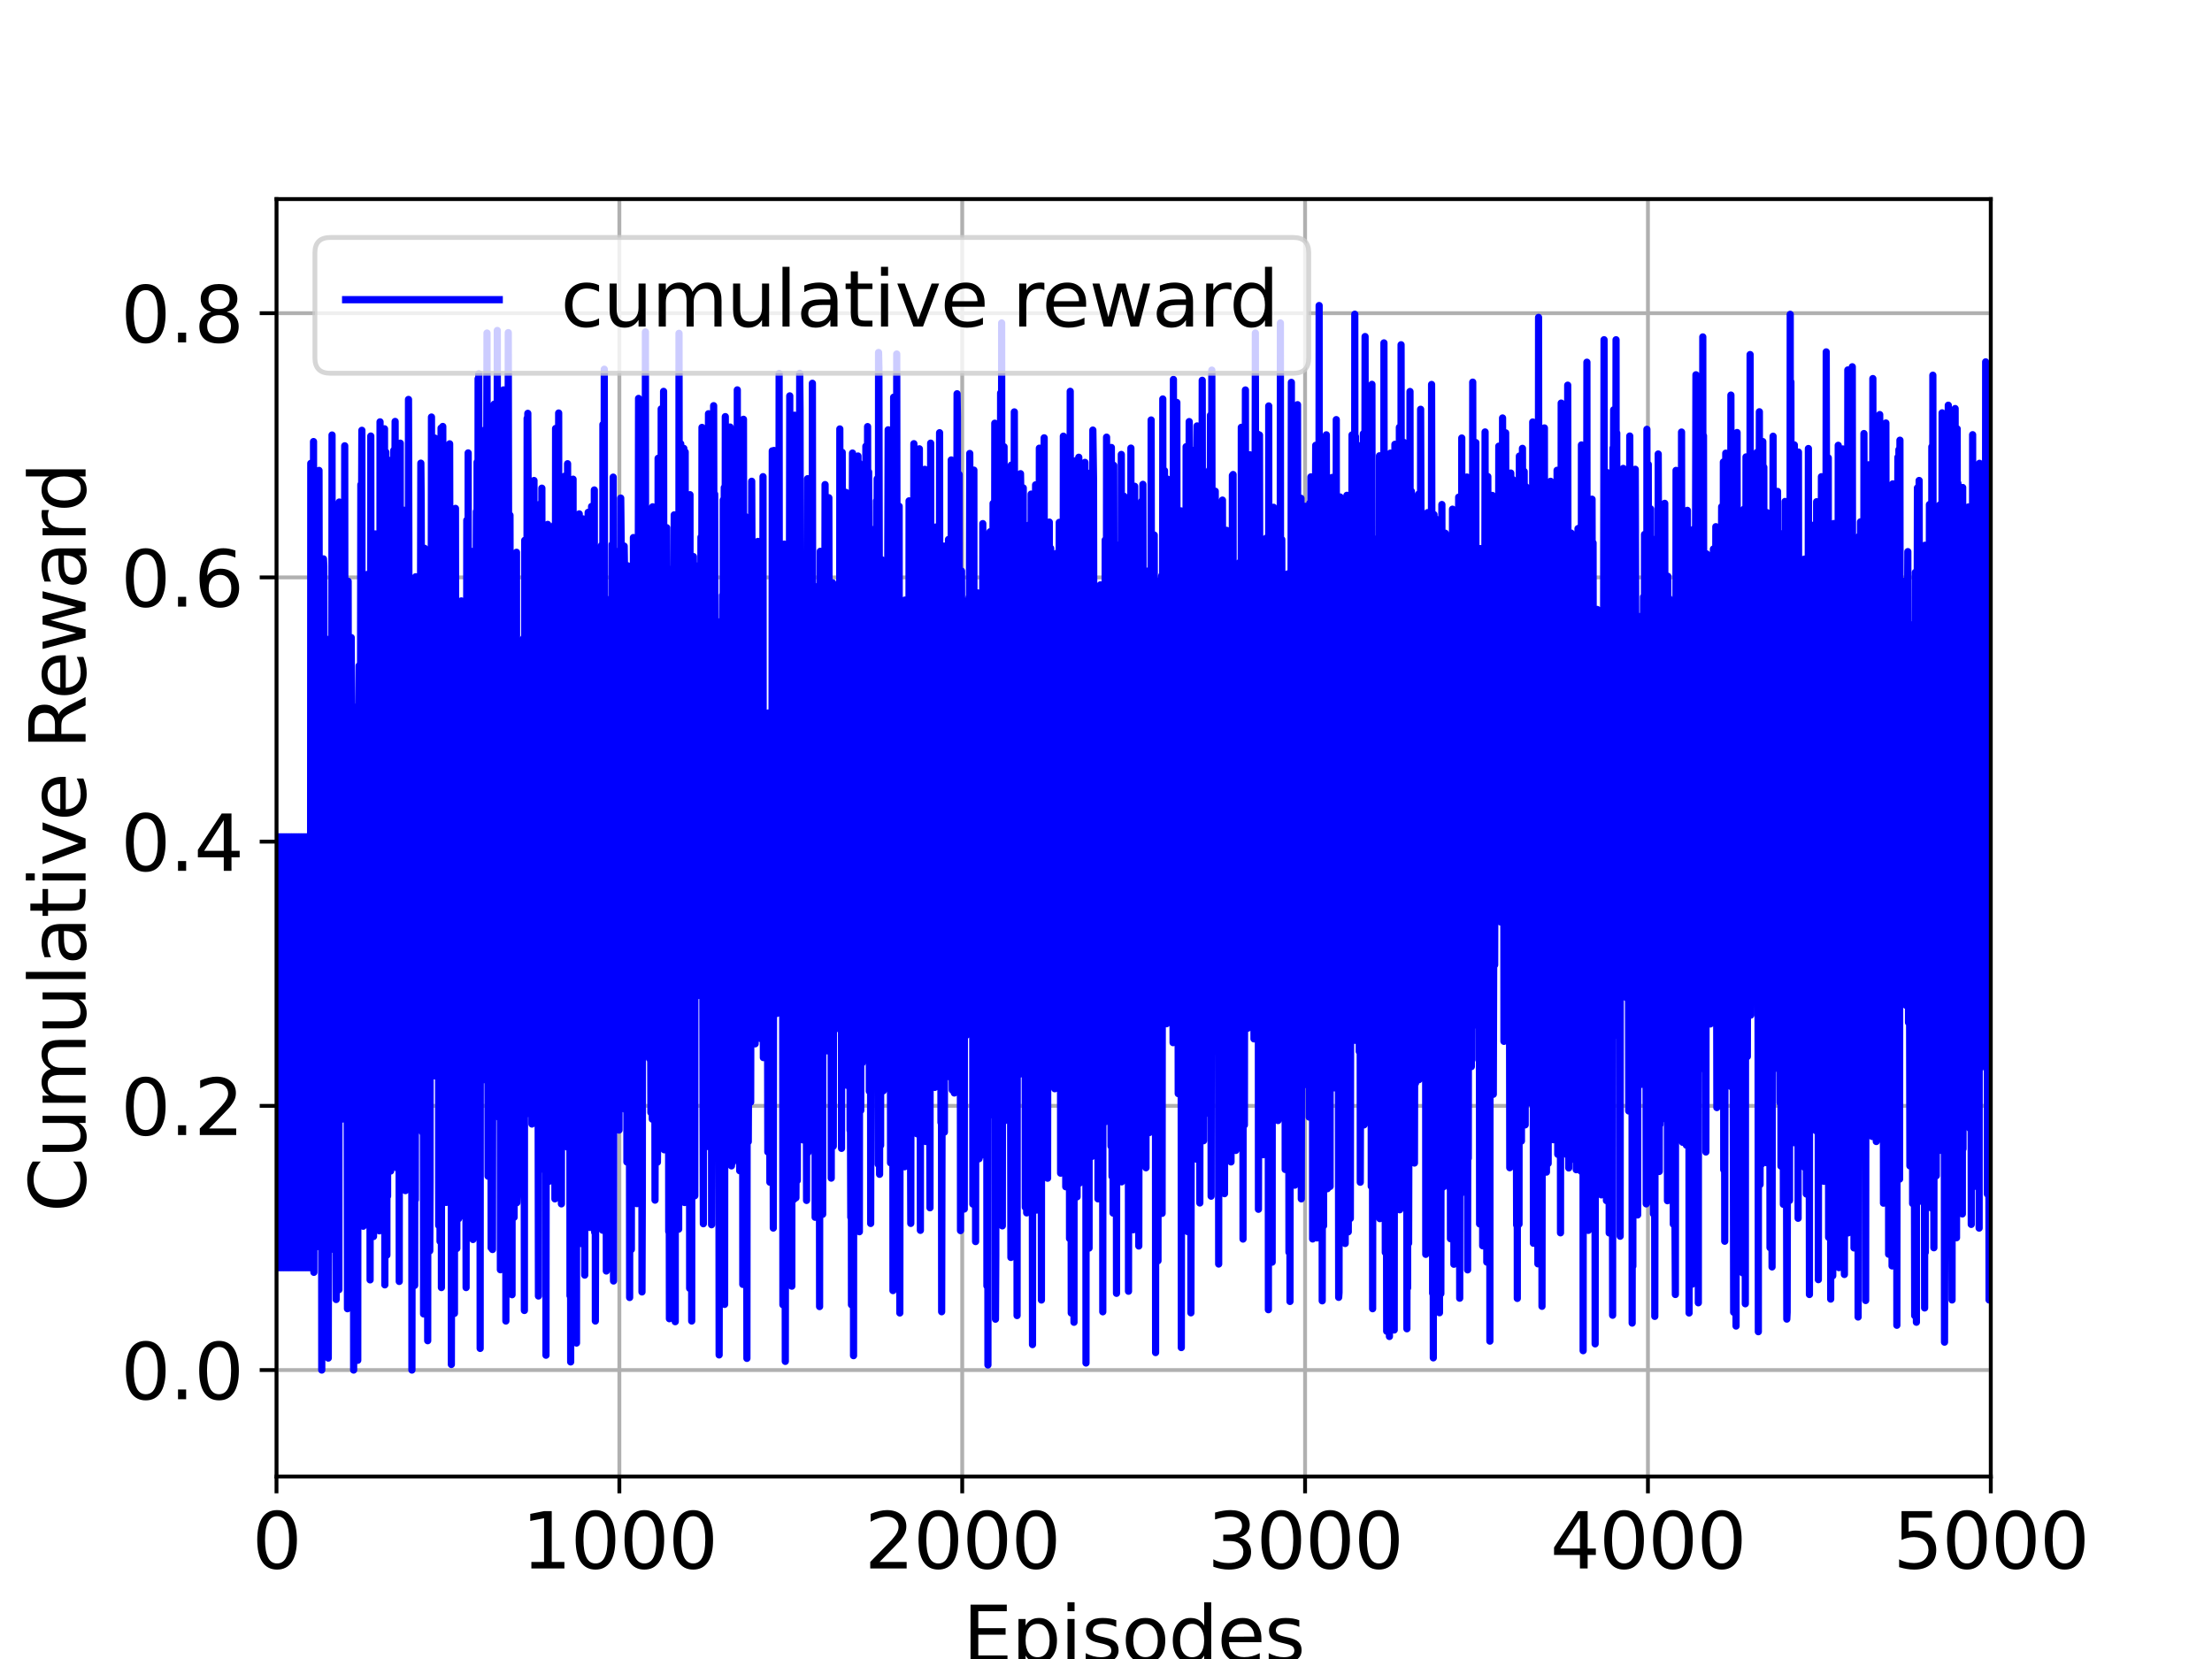 <?xml version="1.0" encoding="utf-8" standalone="no"?>
<!DOCTYPE svg PUBLIC "-//W3C//DTD SVG 1.1//EN"
  "http://www.w3.org/Graphics/SVG/1.1/DTD/svg11.dtd">
<svg xmlns:xlink="http://www.w3.org/1999/xlink" width="460.8pt" height="345.6pt" viewBox="0 0 460.8 345.6" xmlns="http://www.w3.org/2000/svg" version="1.1">
 <defs>
  <style type="text/css">*{stroke-linejoin: round; stroke-linecap: butt}</style>
 </defs>
 <g id="figure_1">
  <g id="patch_1">
   <path d="M 0 345.6 
L 460.8 345.6 
L 460.8 0 
L 0 0 
z
" style="fill: #ffffff"/>
  </g>
  <g id="axes_1">
   <g id="patch_2">
    <path d="M 57.6 307.584 
L 414.72 307.584 
L 414.72 41.472 
L 57.6 41.472 
z
" style="fill: #ffffff"/>
   </g>
   <g id="matplotlib.axis_1">
    <g id="xtick_1">
     <g id="line2d_1">
      <path d="M 57.6 307.584 
L 57.6 41.472 
" clip-path="url(#p057fe3f9bf)" style="fill: none; stroke: #b0b0b0; stroke-width: 0.8; stroke-linecap: square"/>
     </g>
     <g id="line2d_2">
      <defs>
       <path id="m9d550b4443" d="M 0 0 
L 0 3.5 
" style="stroke: #000000; stroke-width: 0.8"/>
      </defs>
      <g>
       <use xlink:href="#m9d550b4443" x="57.6" y="307.584" style="stroke: #000000; stroke-width: 0.8"/>
      </g>
     </g>
     <g id="text_1">
      <!-- 0 -->
      <g transform="translate(52.51 326.741)scale(0.16 -0.16)">
       <defs>
        <path id="DejaVuSans-30" d="M 2034 4250 
Q 1547 4250 1301 3770 
Q 1056 3291 1056 2328 
Q 1056 1369 1301 889 
Q 1547 409 2034 409 
Q 2525 409 2770 889 
Q 3016 1369 3016 2328 
Q 3016 3291 2770 3770 
Q 2525 4250 2034 4250 
z
M 2034 4750 
Q 2819 4750 3233 4129 
Q 3647 3509 3647 2328 
Q 3647 1150 3233 529 
Q 2819 -91 2034 -91 
Q 1250 -91 836 529 
Q 422 1150 422 2328 
Q 422 3509 836 4129 
Q 1250 4750 2034 4750 
z
" transform="scale(0.016)"/>
       </defs>
       <use xlink:href="#DejaVuSans-30"/>
      </g>
     </g>
    </g>
    <g id="xtick_2">
     <g id="line2d_3">
      <path d="M 129.024 307.584 
L 129.024 41.472 
" clip-path="url(#p057fe3f9bf)" style="fill: none; stroke: #b0b0b0; stroke-width: 0.8; stroke-linecap: square"/>
     </g>
     <g id="line2d_4">
      <g>
       <use xlink:href="#m9d550b4443" x="129.024" y="307.584" style="stroke: #000000; stroke-width: 0.8"/>
      </g>
     </g>
     <g id="text_2">
      <!-- 1000 -->
      <g transform="translate(108.664 326.741)scale(0.16 -0.16)">
       <defs>
        <path id="DejaVuSans-31" d="M 794 531 
L 1825 531 
L 1825 4091 
L 703 3866 
L 703 4441 
L 1819 4666 
L 2450 4666 
L 2450 531 
L 3481 531 
L 3481 0 
L 794 0 
L 794 531 
z
" transform="scale(0.016)"/>
       </defs>
       <use xlink:href="#DejaVuSans-31"/>
       <use xlink:href="#DejaVuSans-30" x="63.623"/>
       <use xlink:href="#DejaVuSans-30" x="127.246"/>
       <use xlink:href="#DejaVuSans-30" x="190.869"/>
      </g>
     </g>
    </g>
    <g id="xtick_3">
     <g id="line2d_5">
      <path d="M 200.448 307.584 
L 200.448 41.472 
" clip-path="url(#p057fe3f9bf)" style="fill: none; stroke: #b0b0b0; stroke-width: 0.8; stroke-linecap: square"/>
     </g>
     <g id="line2d_6">
      <g>
       <use xlink:href="#m9d550b4443" x="200.448" y="307.584" style="stroke: #000000; stroke-width: 0.8"/>
      </g>
     </g>
     <g id="text_3">
      <!-- 2000 -->
      <g transform="translate(180.088 326.741)scale(0.16 -0.16)">
       <defs>
        <path id="DejaVuSans-32" d="M 1228 531 
L 3431 531 
L 3431 0 
L 469 0 
L 469 531 
Q 828 903 1448 1529 
Q 2069 2156 2228 2338 
Q 2531 2678 2651 2914 
Q 2772 3150 2772 3378 
Q 2772 3750 2511 3984 
Q 2250 4219 1831 4219 
Q 1534 4219 1204 4116 
Q 875 4013 500 3803 
L 500 4441 
Q 881 4594 1212 4672 
Q 1544 4750 1819 4750 
Q 2544 4750 2975 4387 
Q 3406 4025 3406 3419 
Q 3406 3131 3298 2873 
Q 3191 2616 2906 2266 
Q 2828 2175 2409 1742 
Q 1991 1309 1228 531 
z
" transform="scale(0.016)"/>
       </defs>
       <use xlink:href="#DejaVuSans-32"/>
       <use xlink:href="#DejaVuSans-30" x="63.623"/>
       <use xlink:href="#DejaVuSans-30" x="127.246"/>
       <use xlink:href="#DejaVuSans-30" x="190.869"/>
      </g>
     </g>
    </g>
    <g id="xtick_4">
     <g id="line2d_7">
      <path d="M 271.872 307.584 
L 271.872 41.472 
" clip-path="url(#p057fe3f9bf)" style="fill: none; stroke: #b0b0b0; stroke-width: 0.8; stroke-linecap: square"/>
     </g>
     <g id="line2d_8">
      <g>
       <use xlink:href="#m9d550b4443" x="271.872" y="307.584" style="stroke: #000000; stroke-width: 0.8"/>
      </g>
     </g>
     <g id="text_4">
      <!-- 3000 -->
      <g transform="translate(251.512 326.741)scale(0.16 -0.16)">
       <defs>
        <path id="DejaVuSans-33" d="M 2597 2516 
Q 3050 2419 3304 2112 
Q 3559 1806 3559 1356 
Q 3559 666 3084 287 
Q 2609 -91 1734 -91 
Q 1441 -91 1130 -33 
Q 819 25 488 141 
L 488 750 
Q 750 597 1062 519 
Q 1375 441 1716 441 
Q 2309 441 2620 675 
Q 2931 909 2931 1356 
Q 2931 1769 2642 2001 
Q 2353 2234 1838 2234 
L 1294 2234 
L 1294 2753 
L 1863 2753 
Q 2328 2753 2575 2939 
Q 2822 3125 2822 3475 
Q 2822 3834 2567 4026 
Q 2313 4219 1838 4219 
Q 1578 4219 1281 4162 
Q 984 4106 628 3988 
L 628 4550 
Q 988 4650 1302 4700 
Q 1616 4750 1894 4750 
Q 2613 4750 3031 4423 
Q 3450 4097 3450 3541 
Q 3450 3153 3228 2886 
Q 3006 2619 2597 2516 
z
" transform="scale(0.016)"/>
       </defs>
       <use xlink:href="#DejaVuSans-33"/>
       <use xlink:href="#DejaVuSans-30" x="63.623"/>
       <use xlink:href="#DejaVuSans-30" x="127.246"/>
       <use xlink:href="#DejaVuSans-30" x="190.869"/>
      </g>
     </g>
    </g>
    <g id="xtick_5">
     <g id="line2d_9">
      <path d="M 343.296 307.584 
L 343.296 41.472 
" clip-path="url(#p057fe3f9bf)" style="fill: none; stroke: #b0b0b0; stroke-width: 0.8; stroke-linecap: square"/>
     </g>
     <g id="line2d_10">
      <g>
       <use xlink:href="#m9d550b4443" x="343.296" y="307.584" style="stroke: #000000; stroke-width: 0.8"/>
      </g>
     </g>
     <g id="text_5">
      <!-- 4000 -->
      <g transform="translate(322.936 326.741)scale(0.16 -0.16)">
       <defs>
        <path id="DejaVuSans-34" d="M 2419 4116 
L 825 1625 
L 2419 1625 
L 2419 4116 
z
M 2253 4666 
L 3047 4666 
L 3047 1625 
L 3713 1625 
L 3713 1100 
L 3047 1100 
L 3047 0 
L 2419 0 
L 2419 1100 
L 313 1100 
L 313 1709 
L 2253 4666 
z
" transform="scale(0.016)"/>
       </defs>
       <use xlink:href="#DejaVuSans-34"/>
       <use xlink:href="#DejaVuSans-30" x="63.623"/>
       <use xlink:href="#DejaVuSans-30" x="127.246"/>
       <use xlink:href="#DejaVuSans-30" x="190.869"/>
      </g>
     </g>
    </g>
    <g id="xtick_6">
     <g id="line2d_11">
      <path d="M 414.72 307.584 
L 414.72 41.472 
" clip-path="url(#p057fe3f9bf)" style="fill: none; stroke: #b0b0b0; stroke-width: 0.8; stroke-linecap: square"/>
     </g>
     <g id="line2d_12">
      <g>
       <use xlink:href="#m9d550b4443" x="414.72" y="307.584" style="stroke: #000000; stroke-width: 0.8"/>
      </g>
     </g>
     <g id="text_6">
      <!-- 5000 -->
      <g transform="translate(394.36 326.741)scale(0.16 -0.16)">
       <defs>
        <path id="DejaVuSans-35" d="M 691 4666 
L 3169 4666 
L 3169 4134 
L 1269 4134 
L 1269 2991 
Q 1406 3038 1543 3061 
Q 1681 3084 1819 3084 
Q 2600 3084 3056 2656 
Q 3513 2228 3513 1497 
Q 3513 744 3044 326 
Q 2575 -91 1722 -91 
Q 1428 -91 1123 -41 
Q 819 9 494 109 
L 494 744 
Q 775 591 1075 516 
Q 1375 441 1709 441 
Q 2250 441 2565 725 
Q 2881 1009 2881 1497 
Q 2881 1984 2565 2268 
Q 2250 2553 1709 2553 
Q 1456 2553 1204 2497 
Q 953 2441 691 2322 
L 691 4666 
z
" transform="scale(0.016)"/>
       </defs>
       <use xlink:href="#DejaVuSans-35"/>
       <use xlink:href="#DejaVuSans-30" x="63.623"/>
       <use xlink:href="#DejaVuSans-30" x="127.246"/>
       <use xlink:href="#DejaVuSans-30" x="190.869"/>
      </g>
     </g>
    </g>
    <g id="text_7">
     <!-- Episodes -->
     <g transform="translate(200.572 346.226)scale(0.16 -0.16)">
      <defs>
       <path id="DejaVuSans-45" d="M 628 4666 
L 3578 4666 
L 3578 4134 
L 1259 4134 
L 1259 2753 
L 3481 2753 
L 3481 2222 
L 1259 2222 
L 1259 531 
L 3634 531 
L 3634 0 
L 628 0 
L 628 4666 
z
" transform="scale(0.016)"/>
       <path id="DejaVuSans-70" d="M 1159 525 
L 1159 -1331 
L 581 -1331 
L 581 3500 
L 1159 3500 
L 1159 2969 
Q 1341 3281 1617 3432 
Q 1894 3584 2278 3584 
Q 2916 3584 3314 3078 
Q 3713 2572 3713 1747 
Q 3713 922 3314 415 
Q 2916 -91 2278 -91 
Q 1894 -91 1617 61 
Q 1341 213 1159 525 
z
M 3116 1747 
Q 3116 2381 2855 2742 
Q 2594 3103 2138 3103 
Q 1681 3103 1420 2742 
Q 1159 2381 1159 1747 
Q 1159 1113 1420 752 
Q 1681 391 2138 391 
Q 2594 391 2855 752 
Q 3116 1113 3116 1747 
z
" transform="scale(0.016)"/>
       <path id="DejaVuSans-69" d="M 603 3500 
L 1178 3500 
L 1178 0 
L 603 0 
L 603 3500 
z
M 603 4863 
L 1178 4863 
L 1178 4134 
L 603 4134 
L 603 4863 
z
" transform="scale(0.016)"/>
       <path id="DejaVuSans-73" d="M 2834 3397 
L 2834 2853 
Q 2591 2978 2328 3040 
Q 2066 3103 1784 3103 
Q 1356 3103 1142 2972 
Q 928 2841 928 2578 
Q 928 2378 1081 2264 
Q 1234 2150 1697 2047 
L 1894 2003 
Q 2506 1872 2764 1633 
Q 3022 1394 3022 966 
Q 3022 478 2636 193 
Q 2250 -91 1575 -91 
Q 1294 -91 989 -36 
Q 684 19 347 128 
L 347 722 
Q 666 556 975 473 
Q 1284 391 1588 391 
Q 1994 391 2212 530 
Q 2431 669 2431 922 
Q 2431 1156 2273 1281 
Q 2116 1406 1581 1522 
L 1381 1569 
Q 847 1681 609 1914 
Q 372 2147 372 2553 
Q 372 3047 722 3315 
Q 1072 3584 1716 3584 
Q 2034 3584 2315 3537 
Q 2597 3491 2834 3397 
z
" transform="scale(0.016)"/>
       <path id="DejaVuSans-6f" d="M 1959 3097 
Q 1497 3097 1228 2736 
Q 959 2375 959 1747 
Q 959 1119 1226 758 
Q 1494 397 1959 397 
Q 2419 397 2687 759 
Q 2956 1122 2956 1747 
Q 2956 2369 2687 2733 
Q 2419 3097 1959 3097 
z
M 1959 3584 
Q 2709 3584 3137 3096 
Q 3566 2609 3566 1747 
Q 3566 888 3137 398 
Q 2709 -91 1959 -91 
Q 1206 -91 779 398 
Q 353 888 353 1747 
Q 353 2609 779 3096 
Q 1206 3584 1959 3584 
z
" transform="scale(0.016)"/>
       <path id="DejaVuSans-64" d="M 2906 2969 
L 2906 4863 
L 3481 4863 
L 3481 0 
L 2906 0 
L 2906 525 
Q 2725 213 2448 61 
Q 2172 -91 1784 -91 
Q 1150 -91 751 415 
Q 353 922 353 1747 
Q 353 2572 751 3078 
Q 1150 3584 1784 3584 
Q 2172 3584 2448 3432 
Q 2725 3281 2906 2969 
z
M 947 1747 
Q 947 1113 1208 752 
Q 1469 391 1925 391 
Q 2381 391 2643 752 
Q 2906 1113 2906 1747 
Q 2906 2381 2643 2742 
Q 2381 3103 1925 3103 
Q 1469 3103 1208 2742 
Q 947 2381 947 1747 
z
" transform="scale(0.016)"/>
       <path id="DejaVuSans-65" d="M 3597 1894 
L 3597 1613 
L 953 1613 
Q 991 1019 1311 708 
Q 1631 397 2203 397 
Q 2534 397 2845 478 
Q 3156 559 3463 722 
L 3463 178 
Q 3153 47 2828 -22 
Q 2503 -91 2169 -91 
Q 1331 -91 842 396 
Q 353 884 353 1716 
Q 353 2575 817 3079 
Q 1281 3584 2069 3584 
Q 2775 3584 3186 3129 
Q 3597 2675 3597 1894 
z
M 3022 2063 
Q 3016 2534 2758 2815 
Q 2500 3097 2075 3097 
Q 1594 3097 1305 2825 
Q 1016 2553 972 2059 
L 3022 2063 
z
" transform="scale(0.016)"/>
      </defs>
      <use xlink:href="#DejaVuSans-45"/>
      <use xlink:href="#DejaVuSans-70" x="63.184"/>
      <use xlink:href="#DejaVuSans-69" x="126.66"/>
      <use xlink:href="#DejaVuSans-73" x="154.443"/>
      <use xlink:href="#DejaVuSans-6f" x="206.543"/>
      <use xlink:href="#DejaVuSans-64" x="267.725"/>
      <use xlink:href="#DejaVuSans-65" x="331.201"/>
      <use xlink:href="#DejaVuSans-73" x="392.725"/>
     </g>
    </g>
   </g>
   <g id="matplotlib.axis_2">
    <g id="ytick_1">
     <g id="line2d_13">
      <path d="M 57.6 285.408 
L 414.72 285.408 
" clip-path="url(#p057fe3f9bf)" style="fill: none; stroke: #b0b0b0; stroke-width: 0.8; stroke-linecap: square"/>
     </g>
     <g id="line2d_14">
      <defs>
       <path id="m22e7c5fb97" d="M 0 0 
L -3.5 0 
" style="stroke: #000000; stroke-width: 0.8"/>
      </defs>
      <g>
       <use xlink:href="#m22e7c5fb97" x="57.6" y="285.408" style="stroke: #000000; stroke-width: 0.8"/>
      </g>
     </g>
     <g id="text_8">
      <!-- 0.0 -->
      <g transform="translate(25.155 291.487)scale(0.16 -0.16)">
       <defs>
        <path id="DejaVuSans-2e" d="M 684 794 
L 1344 794 
L 1344 0 
L 684 0 
L 684 794 
z
" transform="scale(0.016)"/>
       </defs>
       <use xlink:href="#DejaVuSans-30"/>
       <use xlink:href="#DejaVuSans-2e" x="63.623"/>
       <use xlink:href="#DejaVuSans-30" x="95.41"/>
      </g>
     </g>
    </g>
    <g id="ytick_2">
     <g id="line2d_15">
      <path d="M 57.6 230.367 
L 414.72 230.367 
" clip-path="url(#p057fe3f9bf)" style="fill: none; stroke: #b0b0b0; stroke-width: 0.8; stroke-linecap: square"/>
     </g>
     <g id="line2d_16">
      <g>
       <use xlink:href="#m22e7c5fb97" x="57.6" y="230.367" style="stroke: #000000; stroke-width: 0.8"/>
      </g>
     </g>
     <g id="text_9">
      <!-- 0.2 -->
      <g transform="translate(25.155 236.446)scale(0.16 -0.16)">
       <use xlink:href="#DejaVuSans-30"/>
       <use xlink:href="#DejaVuSans-2e" x="63.623"/>
       <use xlink:href="#DejaVuSans-32" x="95.41"/>
      </g>
     </g>
    </g>
    <g id="ytick_3">
     <g id="line2d_17">
      <path d="M 57.6 175.327 
L 414.72 175.327 
" clip-path="url(#p057fe3f9bf)" style="fill: none; stroke: #b0b0b0; stroke-width: 0.8; stroke-linecap: square"/>
     </g>
     <g id="line2d_18">
      <g>
       <use xlink:href="#m22e7c5fb97" x="57.6" y="175.327" style="stroke: #000000; stroke-width: 0.8"/>
      </g>
     </g>
     <g id="text_10">
      <!-- 0.4 -->
      <g transform="translate(25.155 181.406)scale(0.16 -0.16)">
       <use xlink:href="#DejaVuSans-30"/>
       <use xlink:href="#DejaVuSans-2e" x="63.623"/>
       <use xlink:href="#DejaVuSans-34" x="95.41"/>
      </g>
     </g>
    </g>
    <g id="ytick_4">
     <g id="line2d_19">
      <path d="M 57.6 120.286 
L 414.72 120.286 
" clip-path="url(#p057fe3f9bf)" style="fill: none; stroke: #b0b0b0; stroke-width: 0.8; stroke-linecap: square"/>
     </g>
     <g id="line2d_20">
      <g>
       <use xlink:href="#m22e7c5fb97" x="57.6" y="120.286" style="stroke: #000000; stroke-width: 0.8"/>
      </g>
     </g>
     <g id="text_11">
      <!-- 0.6 -->
      <g transform="translate(25.155 126.365)scale(0.16 -0.16)">
       <defs>
        <path id="DejaVuSans-36" d="M 2113 2584 
Q 1688 2584 1439 2293 
Q 1191 2003 1191 1497 
Q 1191 994 1439 701 
Q 1688 409 2113 409 
Q 2538 409 2786 701 
Q 3034 994 3034 1497 
Q 3034 2003 2786 2293 
Q 2538 2584 2113 2584 
z
M 3366 4563 
L 3366 3988 
Q 3128 4100 2886 4159 
Q 2644 4219 2406 4219 
Q 1781 4219 1451 3797 
Q 1122 3375 1075 2522 
Q 1259 2794 1537 2939 
Q 1816 3084 2150 3084 
Q 2853 3084 3261 2657 
Q 3669 2231 3669 1497 
Q 3669 778 3244 343 
Q 2819 -91 2113 -91 
Q 1303 -91 875 529 
Q 447 1150 447 2328 
Q 447 3434 972 4092 
Q 1497 4750 2381 4750 
Q 2619 4750 2861 4703 
Q 3103 4656 3366 4563 
z
" transform="scale(0.016)"/>
       </defs>
       <use xlink:href="#DejaVuSans-30"/>
       <use xlink:href="#DejaVuSans-2e" x="63.623"/>
       <use xlink:href="#DejaVuSans-36" x="95.41"/>
      </g>
     </g>
    </g>
    <g id="ytick_5">
     <g id="line2d_21">
      <path d="M 57.6 65.246 
L 414.72 65.246 
" clip-path="url(#p057fe3f9bf)" style="fill: none; stroke: #b0b0b0; stroke-width: 0.8; stroke-linecap: square"/>
     </g>
     <g id="line2d_22">
      <g>
       <use xlink:href="#m22e7c5fb97" x="57.6" y="65.246" style="stroke: #000000; stroke-width: 0.8"/>
      </g>
     </g>
     <g id="text_12">
      <!-- 0.8 -->
      <g transform="translate(25.155 71.325)scale(0.16 -0.16)">
       <defs>
        <path id="DejaVuSans-38" d="M 2034 2216 
Q 1584 2216 1326 1975 
Q 1069 1734 1069 1313 
Q 1069 891 1326 650 
Q 1584 409 2034 409 
Q 2484 409 2743 651 
Q 3003 894 3003 1313 
Q 3003 1734 2745 1975 
Q 2488 2216 2034 2216 
z
M 1403 2484 
Q 997 2584 770 2862 
Q 544 3141 544 3541 
Q 544 4100 942 4425 
Q 1341 4750 2034 4750 
Q 2731 4750 3128 4425 
Q 3525 4100 3525 3541 
Q 3525 3141 3298 2862 
Q 3072 2584 2669 2484 
Q 3125 2378 3379 2068 
Q 3634 1759 3634 1313 
Q 3634 634 3220 271 
Q 2806 -91 2034 -91 
Q 1263 -91 848 271 
Q 434 634 434 1313 
Q 434 1759 690 2068 
Q 947 2378 1403 2484 
z
M 1172 3481 
Q 1172 3119 1398 2916 
Q 1625 2713 2034 2713 
Q 2441 2713 2670 2916 
Q 2900 3119 2900 3481 
Q 2900 3844 2670 4047 
Q 2441 4250 2034 4250 
Q 1625 4250 1398 4047 
Q 1172 3844 1172 3481 
z
" transform="scale(0.016)"/>
       </defs>
       <use xlink:href="#DejaVuSans-30"/>
       <use xlink:href="#DejaVuSans-2e" x="63.623"/>
       <use xlink:href="#DejaVuSans-38" x="95.41"/>
      </g>
     </g>
    </g>
    <g id="text_13">
     <!-- Cumulative Reward -->
     <g transform="translate(17.828 252.524)rotate(-90)scale(0.16 -0.16)">
      <defs>
       <path id="DejaVuSans-43" d="M 4122 4306 
L 4122 3641 
Q 3803 3938 3442 4084 
Q 3081 4231 2675 4231 
Q 1875 4231 1450 3742 
Q 1025 3253 1025 2328 
Q 1025 1406 1450 917 
Q 1875 428 2675 428 
Q 3081 428 3442 575 
Q 3803 722 4122 1019 
L 4122 359 
Q 3791 134 3420 21 
Q 3050 -91 2638 -91 
Q 1578 -91 968 557 
Q 359 1206 359 2328 
Q 359 3453 968 4101 
Q 1578 4750 2638 4750 
Q 3056 4750 3426 4639 
Q 3797 4528 4122 4306 
z
" transform="scale(0.016)"/>
       <path id="DejaVuSans-75" d="M 544 1381 
L 544 3500 
L 1119 3500 
L 1119 1403 
Q 1119 906 1312 657 
Q 1506 409 1894 409 
Q 2359 409 2629 706 
Q 2900 1003 2900 1516 
L 2900 3500 
L 3475 3500 
L 3475 0 
L 2900 0 
L 2900 538 
Q 2691 219 2414 64 
Q 2138 -91 1772 -91 
Q 1169 -91 856 284 
Q 544 659 544 1381 
z
M 1991 3584 
L 1991 3584 
z
" transform="scale(0.016)"/>
       <path id="DejaVuSans-6d" d="M 3328 2828 
Q 3544 3216 3844 3400 
Q 4144 3584 4550 3584 
Q 5097 3584 5394 3201 
Q 5691 2819 5691 2113 
L 5691 0 
L 5113 0 
L 5113 2094 
Q 5113 2597 4934 2840 
Q 4756 3084 4391 3084 
Q 3944 3084 3684 2787 
Q 3425 2491 3425 1978 
L 3425 0 
L 2847 0 
L 2847 2094 
Q 2847 2600 2669 2842 
Q 2491 3084 2119 3084 
Q 1678 3084 1418 2786 
Q 1159 2488 1159 1978 
L 1159 0 
L 581 0 
L 581 3500 
L 1159 3500 
L 1159 2956 
Q 1356 3278 1631 3431 
Q 1906 3584 2284 3584 
Q 2666 3584 2933 3390 
Q 3200 3197 3328 2828 
z
" transform="scale(0.016)"/>
       <path id="DejaVuSans-6c" d="M 603 4863 
L 1178 4863 
L 1178 0 
L 603 0 
L 603 4863 
z
" transform="scale(0.016)"/>
       <path id="DejaVuSans-61" d="M 2194 1759 
Q 1497 1759 1228 1600 
Q 959 1441 959 1056 
Q 959 750 1161 570 
Q 1363 391 1709 391 
Q 2188 391 2477 730 
Q 2766 1069 2766 1631 
L 2766 1759 
L 2194 1759 
z
M 3341 1997 
L 3341 0 
L 2766 0 
L 2766 531 
Q 2569 213 2275 61 
Q 1981 -91 1556 -91 
Q 1019 -91 701 211 
Q 384 513 384 1019 
Q 384 1609 779 1909 
Q 1175 2209 1959 2209 
L 2766 2209 
L 2766 2266 
Q 2766 2663 2505 2880 
Q 2244 3097 1772 3097 
Q 1472 3097 1187 3025 
Q 903 2953 641 2809 
L 641 3341 
Q 956 3463 1253 3523 
Q 1550 3584 1831 3584 
Q 2591 3584 2966 3190 
Q 3341 2797 3341 1997 
z
" transform="scale(0.016)"/>
       <path id="DejaVuSans-74" d="M 1172 4494 
L 1172 3500 
L 2356 3500 
L 2356 3053 
L 1172 3053 
L 1172 1153 
Q 1172 725 1289 603 
Q 1406 481 1766 481 
L 2356 481 
L 2356 0 
L 1766 0 
Q 1100 0 847 248 
Q 594 497 594 1153 
L 594 3053 
L 172 3053 
L 172 3500 
L 594 3500 
L 594 4494 
L 1172 4494 
z
" transform="scale(0.016)"/>
       <path id="DejaVuSans-76" d="M 191 3500 
L 800 3500 
L 1894 563 
L 2988 3500 
L 3597 3500 
L 2284 0 
L 1503 0 
L 191 3500 
z
" transform="scale(0.016)"/>
       <path id="DejaVuSans-20" transform="scale(0.016)"/>
       <path id="DejaVuSans-52" d="M 2841 2188 
Q 3044 2119 3236 1894 
Q 3428 1669 3622 1275 
L 4263 0 
L 3584 0 
L 2988 1197 
Q 2756 1666 2539 1819 
Q 2322 1972 1947 1972 
L 1259 1972 
L 1259 0 
L 628 0 
L 628 4666 
L 2053 4666 
Q 2853 4666 3247 4331 
Q 3641 3997 3641 3322 
Q 3641 2881 3436 2590 
Q 3231 2300 2841 2188 
z
M 1259 4147 
L 1259 2491 
L 2053 2491 
Q 2509 2491 2742 2702 
Q 2975 2913 2975 3322 
Q 2975 3731 2742 3939 
Q 2509 4147 2053 4147 
L 1259 4147 
z
" transform="scale(0.016)"/>
       <path id="DejaVuSans-77" d="M 269 3500 
L 844 3500 
L 1563 769 
L 2278 3500 
L 2956 3500 
L 3675 769 
L 4391 3500 
L 4966 3500 
L 4050 0 
L 3372 0 
L 2619 2869 
L 1863 0 
L 1184 0 
L 269 3500 
z
" transform="scale(0.016)"/>
       <path id="DejaVuSans-72" d="M 2631 2963 
Q 2534 3019 2420 3045 
Q 2306 3072 2169 3072 
Q 1681 3072 1420 2755 
Q 1159 2438 1159 1844 
L 1159 0 
L 581 0 
L 581 3500 
L 1159 3500 
L 1159 2956 
Q 1341 3275 1631 3429 
Q 1922 3584 2338 3584 
Q 2397 3584 2469 3576 
Q 2541 3569 2628 3553 
L 2631 2963 
z
" transform="scale(0.016)"/>
      </defs>
      <use xlink:href="#DejaVuSans-43"/>
      <use xlink:href="#DejaVuSans-75" x="69.824"/>
      <use xlink:href="#DejaVuSans-6d" x="133.203"/>
      <use xlink:href="#DejaVuSans-75" x="230.615"/>
      <use xlink:href="#DejaVuSans-6c" x="293.994"/>
      <use xlink:href="#DejaVuSans-61" x="321.777"/>
      <use xlink:href="#DejaVuSans-74" x="383.057"/>
      <use xlink:href="#DejaVuSans-69" x="422.266"/>
      <use xlink:href="#DejaVuSans-76" x="450.049"/>
      <use xlink:href="#DejaVuSans-65" x="509.229"/>
      <use xlink:href="#DejaVuSans-20" x="570.752"/>
      <use xlink:href="#DejaVuSans-52" x="602.539"/>
      <use xlink:href="#DejaVuSans-65" x="667.521"/>
      <use xlink:href="#DejaVuSans-77" x="729.045"/>
      <use xlink:href="#DejaVuSans-61" x="810.832"/>
      <use xlink:href="#DejaVuSans-72" x="872.111"/>
      <use xlink:href="#DejaVuSans-64" x="911.475"/>
     </g>
    </g>
   </g>
   <g id="line2d_23">
    <path d="M 57.6 174.331 
L 57.671 264.087 
L 57.743 208.135 
L 57.814 243.757 
L 57.886 174.331 
L 57.957 264.087 
L 58.029 208.135 
L 58.1 243.757 
L 58.171 174.331 
L 58.243 264.087 
L 58.314 208.135 
L 58.386 243.757 
L 58.457 174.331 
L 58.529 264.087 
L 58.6 208.135 
L 58.671 243.757 
L 58.743 174.331 
L 58.814 264.087 
L 58.886 208.135 
L 58.957 243.757 
L 59.028 174.331 
L 59.1 264.087 
L 59.171 208.135 
L 59.243 243.757 
L 59.314 174.331 
L 59.386 264.087 
L 59.457 208.135 
L 59.528 243.757 
L 59.6 174.331 
L 59.671 264.087 
L 59.743 208.135 
L 59.814 243.757 
L 59.886 174.331 
L 59.957 264.087 
L 60.028 208.135 
L 60.1 243.757 
L 60.171 174.331 
L 60.243 264.087 
L 60.314 208.135 
L 60.386 243.757 
L 60.457 174.331 
L 60.528 264.087 
L 60.6 208.135 
L 60.671 243.757 
L 60.743 174.331 
L 60.814 264.087 
L 60.886 208.135 
L 60.957 243.757 
L 61.028 174.331 
L 61.1 264.087 
L 61.171 208.135 
L 61.243 243.757 
L 61.314 174.331 
L 61.385 264.087 
L 61.457 208.135 
L 61.528 243.757 
L 61.6 174.331 
L 61.671 264.087 
L 61.743 208.135 
L 61.814 243.757 
L 61.885 174.331 
L 61.957 264.087 
L 62.028 208.135 
L 62.1 243.757 
L 62.171 174.331 
L 62.243 264.087 
L 62.314 208.135 
L 62.385 243.757 
L 62.457 174.331 
L 62.528 264.087 
L 62.6 208.135 
L 62.671 243.757 
L 62.743 174.331 
L 62.814 264.087 
L 62.885 208.135 
L 62.957 243.757 
L 63.028 174.331 
L 63.1 264.087 
L 63.171 208.135 
L 63.242 243.757 
L 63.314 174.331 
L 63.385 264.087 
L 63.457 208.135 
L 63.528 243.757 
L 63.6 174.331 
L 63.671 264.087 
L 63.742 208.135 
L 63.814 243.757 
L 63.885 174.331 
L 63.957 264.087 
L 64.028 208.135 
L 64.1 243.757 
L 64.171 174.331 
L 64.242 264.087 
L 64.314 208.135 
L 64.385 243.757 
L 64.457 174.331 
L 64.528 264.087 
L 64.6 208.135 
L 64.671 243.757 
L 64.742 96.522 
L 64.814 129.197 
L 64.957 238.256 
L 65.028 257.526 
L 65.1 112.623 
L 65.171 148.473 
L 65.242 241.647 
L 65.314 91.985 
L 65.385 265.05 
L 65.457 195.032 
L 65.528 238.374 
L 65.599 233.159 
L 65.671 108.69 
L 65.742 120.452 
L 65.814 233.007 
L 65.885 201.83 
L 66.028 172.81 
L 66.099 259.688 
L 66.171 108.929 
L 66.242 154.85 
L 66.385 197.02 
L 66.457 97.997 
L 66.599 184.286 
L 66.742 117.08 
L 66.814 235.512 
L 66.885 160.047 
L 66.957 177.641 
L 67.028 285.408 
L 67.099 130.833 
L 67.171 179.628 
L 67.242 208.951 
L 67.314 191.335 
L 67.385 116.422 
L 67.457 117.955 
L 67.528 144.682 
L 67.599 213.337 
L 67.671 207.101 
L 67.814 133.01 
L 68.028 206.004 
L 68.099 156.01 
L 68.171 237.158 
L 68.242 212.244 
L 68.385 282.916 
L 68.528 179.77 
L 68.599 233.081 
L 68.671 138.478 
L 68.742 195.257 
L 68.885 140.943 
L 68.956 157.684 
L 69.028 260.252 
L 69.171 90.621 
L 69.242 251.442 
L 69.314 224.045 
L 69.456 135.823 
L 69.528 137.586 
L 69.599 171.083 
L 69.671 133.8 
L 69.742 179.585 
L 69.814 118.122 
L 69.956 241.826 
L 70.028 270.712 
L 70.099 172.254 
L 70.171 240.522 
L 70.385 129.172 
L 70.456 203.607 
L 70.528 161.239 
L 70.599 268.672 
L 70.671 104.583 
L 70.742 208.357 
L 70.813 133.79 
L 70.885 143.886 
L 70.956 215.834 
L 71.028 204.208 
L 71.099 146.025 
L 71.171 168.903 
L 71.242 147.995 
L 71.313 233.125 
L 71.385 189.555 
L 71.456 137.023 
L 71.528 165.509 
L 71.599 114.044 
L 71.742 167.768 
L 71.813 92.867 
L 71.885 196.6 
L 71.956 148.681 
L 72.028 195.293 
L 72.17 126.636 
L 72.385 272.634 
L 72.528 121.09 
L 72.599 181.582 
L 72.67 179.625 
L 72.813 138.51 
L 72.885 186.917 
L 72.956 162.322 
L 73.028 154.47 
L 73.099 191.52 
L 73.17 132.814 
L 73.242 151.154 
L 73.313 221.919 
L 73.385 194.368 
L 73.456 147.928 
L 73.528 179.387 
L 73.599 161.893 
L 73.67 285.408 
L 73.742 148.81 
L 73.813 208.341 
L 74.028 155.704 
L 74.17 244.492 
L 74.242 228.44 
L 74.385 147.448 
L 74.527 283.378 
L 74.599 147.012 
L 74.67 158.477 
L 74.813 138.684 
L 75.027 194.051 
L 75.17 100.96 
L 75.242 128.847 
L 75.385 89.641 
L 75.527 253.284 
L 75.599 198.585 
L 75.67 255.449 
L 75.742 242.118 
L 75.813 133.08 
L 75.885 159.012 
L 75.956 147.474 
L 76.099 233.751 
L 76.17 197.775 
L 76.242 252.03 
L 76.313 122.531 
L 76.385 138.63 
L 76.456 119.683 
L 76.67 181.317 
L 76.742 128.235 
L 76.813 185.469 
L 76.884 121.622 
L 77.099 266.622 
L 77.242 90.835 
L 77.384 245.951 
L 77.456 183.91 
L 77.527 192.639 
L 77.599 210.535 
L 77.67 173.922 
L 77.813 257.587 
L 77.884 151.484 
L 77.956 163.244 
L 78.027 159.171 
L 78.17 111.226 
L 78.313 185.331 
L 78.384 119.224 
L 78.527 236.491 
L 78.599 121.078 
L 78.67 165.141 
L 78.742 170.93 
L 78.813 162.38 
L 78.884 125.569 
L 79.027 256.404 
L 79.099 245.317 
L 79.17 87.875 
L 79.241 161.365 
L 79.313 122.217 
L 79.384 190.352 
L 79.456 124.108 
L 79.527 139.603 
L 79.599 226.143 
L 79.67 106.873 
L 79.741 177.648 
L 79.813 157.561 
L 79.884 167.408 
L 80.027 157.371 
L 80.099 89.325 
L 80.17 267.658 
L 80.313 140.09 
L 80.384 94.189 
L 80.456 128.706 
L 80.527 127.646 
L 80.599 261.46 
L 80.67 115.949 
L 80.741 249.191 
L 80.884 131.524 
L 80.956 198.715 
L 81.027 147.263 
L 81.098 207.254 
L 81.17 134.232 
L 81.241 214.428 
L 81.313 136.63 
L 81.384 243.952 
L 81.456 159.871 
L 81.527 189.417 
L 81.598 234.929 
L 81.741 95.686 
L 81.884 224.461 
L 82.027 93.827 
L 82.098 131.07 
L 82.17 123.416 
L 82.313 87.79 
L 82.527 212.991 
L 82.598 243.242 
L 82.741 104.083 
L 82.884 185.03 
L 82.956 210.907 
L 83.027 137.981 
L 83.17 266.947 
L 83.241 147.575 
L 83.313 243.268 
L 83.384 92.32 
L 83.455 232.264 
L 83.527 168.662 
L 83.67 235.417 
L 83.741 208.91 
L 83.813 127.138 
L 83.884 202.202 
L 83.955 193.969 
L 84.098 106.285 
L 84.17 159.82 
L 84.241 119.881 
L 84.455 248.029 
L 84.527 169.041 
L 84.598 201.818 
L 84.741 127.962 
L 84.813 178.103 
L 84.884 124.066 
L 85.027 234.101 
L 85.098 83.21 
L 85.17 112.719 
L 85.241 197.836 
L 85.313 185.247 
L 85.384 152.343 
L 85.455 206.418 
L 85.527 127.933 
L 85.598 244.018 
L 85.67 219.2 
L 85.741 147.763 
L 85.812 285.408 
L 85.884 222.551 
L 85.955 184.866 
L 86.027 217.717 
L 86.098 203.656 
L 86.17 202.813 
L 86.241 153.281 
L 86.384 267.774 
L 86.455 186.515 
L 86.527 249.94 
L 86.598 120.144 
L 86.67 192.244 
L 86.741 145.374 
L 86.884 209.604 
L 86.955 164.736 
L 87.027 223.185 
L 87.098 207.906 
L 87.17 165.945 
L 87.241 197.747 
L 87.312 149.745 
L 87.384 196.457 
L 87.455 190.644 
L 87.67 96.483 
L 87.741 104.453 
L 87.955 188.068 
L 88.027 235.918 
L 88.098 192.543 
L 88.169 194.334 
L 88.241 273.717 
L 88.312 165.376 
L 88.384 234.984 
L 88.455 114.223 
L 88.527 200.824 
L 88.598 137.063 
L 88.669 190.672 
L 88.741 157.1 
L 88.955 235.159 
L 89.027 160.085 
L 89.098 279.295 
L 89.169 182.649 
L 89.241 192.798 
L 89.312 213.37 
L 89.455 136.603 
L 89.527 260.581 
L 89.598 246.062 
L 89.669 125.748 
L 89.741 198.725 
L 89.884 86.875 
L 90.026 159.098 
L 90.098 116.272 
L 90.169 188.996 
L 90.241 140.284 
L 90.312 208.972 
L 90.384 206.739 
L 90.455 111.947 
L 90.526 181.094 
L 90.598 91.261 
L 90.669 224.139 
L 90.741 205.713 
L 90.812 116.537 
L 90.884 162.709 
L 90.955 164.102 
L 91.026 122.673 
L 91.098 220.788 
L 91.169 132.89 
L 91.241 158.268 
L 91.312 139.24 
L 91.384 255.268 
L 91.455 122.457 
L 91.526 155.342 
L 91.598 123.281 
L 91.669 258.6 
L 91.741 133.149 
L 91.812 187.849 
L 91.884 89.176 
L 91.955 268.226 
L 92.098 110.247 
L 92.169 147.33 
L 92.241 88.837 
L 92.312 125.991 
L 92.383 102.04 
L 92.598 229.799 
L 92.669 210.891 
L 92.741 126.565 
L 92.955 250.486 
L 93.026 220.989 
L 93.098 121.651 
L 93.169 197.356 
L 93.241 195.469 
L 93.312 185.326 
L 93.383 112.555 
L 93.455 215.09 
L 93.526 182.238 
L 93.598 166.441 
L 93.669 92.453 
L 93.741 132.343 
L 93.883 203.008 
L 93.955 106.659 
L 94.026 284.246 
L 94.098 249.975 
L 94.241 201.715 
L 94.312 212.661 
L 94.383 207.785 
L 94.455 151.292 
L 94.526 240.858 
L 94.598 158.171 
L 94.669 273.606 
L 94.74 125.081 
L 94.812 141.914 
L 94.883 105.906 
L 94.955 169.11 
L 95.026 151.672 
L 95.098 170.35 
L 95.169 260.083 
L 95.24 141.99 
L 95.312 179.91 
L 95.383 200.256 
L 95.455 143.446 
L 95.526 253.893 
L 95.598 171.411 
L 95.669 253.567 
L 95.74 170.058 
L 95.812 215.532 
L 95.883 147.173 
L 95.955 220.629 
L 96.026 205.107 
L 96.098 125.179 
L 96.169 153.424 
L 96.383 216.603 
L 96.455 139.917 
L 96.526 243.266 
L 96.598 175.869 
L 96.669 177.648 
L 96.74 242.632 
L 96.812 209.432 
L 96.883 152.496 
L 97.097 268.224 
L 97.24 108.38 
L 97.312 176.499 
L 97.383 128.103 
L 97.455 223.769 
L 97.526 94.348 
L 97.597 147.321 
L 97.669 154.046 
L 97.74 180.702 
L 97.812 170.556 
L 97.883 188.285 
L 97.955 249.591 
L 98.169 134.24 
L 98.24 114.859 
L 98.526 258.211 
L 98.597 247.35 
L 98.669 183.252 
L 98.74 186.49 
L 98.812 184.566 
L 98.883 133.136 
L 98.954 142.525 
L 99.026 205.145 
L 99.097 125.526 
L 99.169 126.697 
L 99.24 106.557 
L 99.312 255.299 
L 99.383 96.277 
L 99.454 198.226 
L 99.526 185.949 
L 99.597 78.899 
L 99.669 164.614 
L 99.74 77.855 
L 99.812 145.547 
L 99.883 118.121 
L 99.954 129.36 
L 100.026 280.902 
L 100.097 119.259 
L 100.169 221.052 
L 100.24 177.254 
L 100.312 164.705 
L 100.383 110 
L 100.454 127.102 
L 100.526 186.008 
L 100.597 148.986 
L 100.669 224.935 
L 100.74 223.454 
L 100.954 89.601 
L 101.026 222.982 
L 101.097 178.124 
L 101.169 182.604 
L 101.454 69.375 
L 101.669 245.014 
L 101.74 104.78 
L 101.811 111.445 
L 101.883 97.237 
L 102.026 159.916 
L 102.097 148.466 
L 102.169 233.877 
L 102.24 163.895 
L 102.311 259.946 
L 102.383 222.178 
L 102.526 121.873 
L 102.597 260.297 
L 102.74 131.431 
L 102.811 139.161 
L 102.883 135.838 
L 102.954 84.19 
L 103.026 115.272 
L 103.097 222.019 
L 103.169 132.146 
L 103.311 190.764 
L 103.383 154.488 
L 103.454 222.407 
L 103.597 68.843 
L 103.668 181.805 
L 103.74 127.009 
L 103.883 186.872 
L 103.954 156.742 
L 104.026 232.892 
L 104.097 194.189 
L 104.168 90.696 
L 104.24 264.513 
L 104.311 96.49 
L 104.383 164.999 
L 104.454 198.44 
L 104.526 182.309 
L 104.597 181.323 
L 104.668 145.232 
L 104.74 158.201 
L 104.811 178.651 
L 104.883 81.22 
L 104.954 255.933 
L 105.026 205.509 
L 105.168 142.862 
L 105.24 165.194 
L 105.311 164.254 
L 105.383 275.193 
L 105.597 123.264 
L 105.74 226.496 
L 105.883 69.287 
L 106.097 209.655 
L 106.24 107.326 
L 106.454 231.167 
L 106.525 212.008 
L 106.597 156.64 
L 106.668 269.718 
L 106.74 122.564 
L 106.811 147.184 
L 106.883 129.61 
L 107.025 194.278 
L 107.097 253.586 
L 107.168 154.154 
L 107.24 154.412 
L 107.311 125.169 
L 107.383 137.499 
L 107.525 168.489 
L 107.597 115.05 
L 107.668 250.544 
L 107.74 248.622 
L 107.882 133.495 
L 108.097 217.991 
L 108.168 178.625 
L 108.311 245.392 
L 108.382 136.39 
L 108.454 247.801 
L 108.525 160.296 
L 108.668 240.205 
L 108.811 137.537 
L 108.882 205.195 
L 108.954 204.93 
L 109.097 132.932 
L 109.24 272.997 
L 109.311 112.557 
L 109.382 155.395 
L 109.454 232.24 
L 109.597 124.308 
L 109.668 218.273 
L 109.74 173.762 
L 109.811 87.145 
L 109.882 123.614 
L 109.954 86.104 
L 110.025 105.02 
L 110.097 162.474 
L 110.168 139.58 
L 110.311 169.845 
L 110.382 115.31 
L 110.454 182 
L 110.668 103.712 
L 110.811 234.159 
L 110.954 117.219 
L 111.025 218.985 
L 111.097 110.783 
L 111.168 169.754 
L 111.239 100.095 
L 111.311 226.356 
L 111.382 143.694 
L 111.454 158.275 
L 111.525 207.988 
L 111.668 126.452 
L 111.739 184.313 
L 111.811 161.543 
L 111.882 166.521 
L 111.954 220.095 
L 112.025 183.005 
L 112.168 269.985 
L 112.239 140.572 
L 112.311 145.327 
L 112.382 105.076 
L 112.454 196.012 
L 112.525 152.798 
L 112.596 196.188 
L 112.668 121.548 
L 112.739 161.583 
L 112.811 170.903 
L 112.882 101.695 
L 112.954 175.461 
L 113.025 150.291 
L 113.096 120.539 
L 113.168 181.038 
L 113.239 171.839 
L 113.311 141.795 
L 113.382 188.606 
L 113.454 116.517 
L 113.596 243.921 
L 113.668 170.182 
L 113.739 282.318 
L 113.882 110.865 
L 114.025 211.729 
L 114.096 109.242 
L 114.168 153.193 
L 114.239 173.002 
L 114.382 246.095 
L 114.454 167.731 
L 114.525 197.77 
L 114.596 220.918 
L 114.739 112.746 
L 114.882 226.771 
L 114.953 144.262 
L 115.025 151.609 
L 115.096 113.513 
L 115.168 155.696 
L 115.239 119.204 
L 115.382 160.475 
L 115.453 147.123 
L 115.525 109.346 
L 115.596 249.75 
L 115.739 89.257 
L 115.953 242.293 
L 116.168 137.084 
L 116.239 225.026 
L 116.382 86.036 
L 116.453 194.065 
L 116.525 187.53 
L 116.596 189.015 
L 116.739 220.135 
L 116.882 101.372 
L 116.953 250.792 
L 117.025 171.225 
L 117.096 206.259 
L 117.168 140.645 
L 117.239 229.441 
L 117.31 196.494 
L 117.382 191.67 
L 117.453 118.947 
L 117.525 134.933 
L 117.596 99.217 
L 117.953 225.247 
L 118.025 129.353 
L 118.168 238.948 
L 118.239 96.602 
L 118.31 126.726 
L 118.382 127.377 
L 118.453 121.947 
L 118.525 130.382 
L 118.596 219.628 
L 118.668 130.338 
L 118.739 269.927 
L 118.81 173.541 
L 118.882 283.717 
L 118.953 232.6 
L 119.096 175.536 
L 119.167 117.803 
L 119.239 226.11 
L 119.382 99.821 
L 119.453 258.541 
L 119.525 203.069 
L 119.596 157.323 
L 119.667 212.928 
L 119.739 170.655 
L 119.81 223.749 
L 119.882 135.631 
L 119.953 173.385 
L 120.025 145.212 
L 120.096 279.784 
L 120.167 155.855 
L 120.239 162.373 
L 120.31 147.021 
L 120.382 187.925 
L 120.453 112.448 
L 120.525 221.658 
L 120.667 107.047 
L 120.739 220.993 
L 120.81 211.925 
L 120.882 143.786 
L 120.953 149.437 
L 121.025 259.049 
L 121.096 205.481 
L 121.167 246.596 
L 121.31 134.857 
L 121.382 158.442 
L 121.453 108.097 
L 121.524 242.179 
L 121.596 189.374 
L 121.667 132.047 
L 121.739 144.983 
L 121.81 265.629 
L 121.953 137.025 
L 122.239 229.757 
L 122.31 136.225 
L 122.382 246.994 
L 122.524 106.728 
L 122.739 201.075 
L 122.81 199.135 
L 122.882 255.705 
L 122.953 113.097 
L 123.024 143.562 
L 123.096 190.884 
L 123.239 105.493 
L 123.453 248.061 
L 123.524 222.979 
L 123.596 251.928 
L 123.81 102.066 
L 123.881 256.72 
L 123.953 157.711 
L 124.024 275.195 
L 124.096 250.205 
L 124.167 237.321 
L 124.31 130.181 
L 124.381 125.877 
L 124.453 203.777 
L 124.524 189.699 
L 124.596 193.489 
L 124.667 159.742 
L 124.739 187.054 
L 124.81 117.366 
L 124.953 250.353 
L 125.024 138.052 
L 125.096 201.175 
L 125.167 176.223 
L 125.31 113.612 
L 125.381 124.596 
L 125.453 142.908 
L 125.524 256.278 
L 125.596 88.43 
L 125.667 126.963 
L 125.738 126.3 
L 125.81 139.256 
L 125.881 76.914 
L 126.024 198.857 
L 126.167 130.337 
L 126.31 264.776 
L 126.381 243.748 
L 126.453 155.477 
L 126.524 169.39 
L 126.596 216.448 
L 126.81 124.92 
L 126.881 190.376 
L 127.024 133.768 
L 127.167 214.386 
L 127.238 177.839 
L 127.31 189.792 
L 127.381 228.603 
L 127.524 113.415 
L 127.596 244.118 
L 127.667 218.87 
L 127.738 99.393 
L 127.81 266.855 
L 127.881 185.476 
L 127.953 214.557 
L 128.024 118.906 
L 128.095 156.542 
L 128.167 227.677 
L 128.238 138.774 
L 128.31 148.124 
L 128.381 212.131 
L 128.453 199.09 
L 128.524 184.097 
L 128.667 121.79 
L 128.738 141.751 
L 128.953 235.417 
L 129.024 114.695 
L 129.095 134.092 
L 129.167 204.699 
L 129.31 103.756 
L 129.453 118.384 
L 129.524 181.029 
L 129.595 175.726 
L 129.667 200.176 
L 129.738 115.791 
L 129.81 145.92 
L 129.881 196.673 
L 129.953 190.933 
L 130.024 113.752 
L 130.095 118.441 
L 130.238 231.12 
L 130.31 213.8 
L 130.381 134.931 
L 130.452 202.539 
L 130.524 126.588 
L 130.595 242.069 
L 130.667 215.725 
L 130.738 117.86 
L 130.881 194.436 
L 130.952 211.48 
L 131.024 132.986 
L 131.167 270.295 
L 131.238 180.795 
L 131.31 211.448 
L 131.381 168.128 
L 131.524 260.286 
L 131.595 181.678 
L 131.667 202.799 
L 131.738 177.972 
L 131.881 248.406 
L 131.952 111.982 
L 132.024 212.245 
L 132.095 181.698 
L 132.238 140.711 
L 132.31 210.358 
L 132.381 122.318 
L 132.452 194.151 
L 132.524 178.959 
L 132.667 250.738 
L 132.738 183.642 
L 132.809 227.94 
L 133.024 82.996 
L 133.167 187.616 
L 133.238 113.206 
L 133.381 205.587 
L 133.524 213.236 
L 133.595 140.494 
L 133.667 157.546 
L 133.738 269.136 
L 133.809 248.034 
L 133.881 136.636 
L 133.952 146.431 
L 134.024 200.671 
L 134.238 119.794 
L 134.381 196.933 
L 134.452 69.145 
L 134.524 187.67 
L 134.595 168.238 
L 134.666 191.671 
L 134.809 109.306 
L 134.881 118.408 
L 134.952 144.112 
L 135.024 109.585 
L 135.095 217.929 
L 135.166 156.736 
L 135.238 168.395 
L 135.309 220.542 
L 135.381 155.484 
L 135.452 186.301 
L 135.595 231.756 
L 135.666 145.387 
L 135.738 168.324 
L 135.809 145.96 
L 135.881 233.142 
L 135.952 105.572 
L 136.024 157.64 
L 136.166 119.054 
L 136.238 188.277 
L 136.309 139.508 
L 136.452 250.01 
L 136.666 160.159 
L 136.738 218.986 
L 136.809 128.34 
L 136.952 242.108 
L 137.023 235.847 
L 137.095 95.467 
L 137.166 170.532 
L 137.309 121.148 
L 137.381 140.825 
L 137.452 99.972 
L 137.523 123.005 
L 137.595 213.316 
L 137.666 191.216 
L 137.738 85.187 
L 137.809 112.434 
L 137.881 182.508 
L 137.952 170.2 
L 138.023 145.058 
L 138.095 219.855 
L 138.238 81.529 
L 138.381 239.525 
L 138.595 112.37 
L 138.666 233.159 
L 138.738 209.089 
L 138.881 109.921 
L 139.023 233.427 
L 139.095 189.46 
L 139.166 197.49 
L 139.238 186.806 
L 139.309 256.554 
L 139.38 223.316 
L 139.452 274.717 
L 139.666 133.358 
L 139.809 191.332 
L 139.88 161.334 
L 139.952 168.121 
L 140.023 206.883 
L 140.095 195.848 
L 140.238 118.335 
L 140.309 140.171 
L 140.452 107.25 
L 140.666 275.333 
L 140.738 130.36 
L 140.809 148.435 
L 140.88 119.96 
L 140.952 141.16 
L 141.023 132.686 
L 141.095 127.311 
L 141.238 224.89 
L 141.309 204.41 
L 141.38 256.056 
L 141.452 69.436 
L 141.523 125.351 
L 141.595 197.192 
L 141.666 166.732 
L 141.737 205.197 
L 141.809 92.445 
L 141.88 96.533 
L 142.095 210.047 
L 142.166 136.684 
L 142.237 169.665 
L 142.309 218.829 
L 142.38 203.074 
L 142.452 93.404 
L 142.595 250.509 
L 142.666 209.456 
L 142.737 94.147 
L 142.809 243.92 
L 142.88 224.973 
L 143.023 111.951 
L 143.095 189.112 
L 143.166 153.216 
L 143.237 184.408 
L 143.309 126.953 
L 143.452 184.003 
L 143.523 112.794 
L 143.594 141.006 
L 143.666 268.38 
L 143.737 103.051 
L 143.809 217.349 
L 143.88 202.797 
L 143.952 116.04 
L 144.094 275.196 
L 144.166 123.151 
L 144.237 185.834 
L 144.309 217.487 
L 144.452 115.946 
L 144.594 167.34 
L 144.666 136.428 
L 144.737 249.108 
L 144.809 117.777 
L 144.88 118.12 
L 145.023 199.357 
L 145.094 156.688 
L 145.166 191.074 
L 145.237 164.96 
L 145.309 207.423 
L 145.523 134.715 
L 145.594 159.407 
L 145.666 126.342 
L 145.737 144.109 
L 145.809 151.197 
L 145.88 177.798 
L 146.023 111.9 
L 146.094 161.898 
L 146.166 148.23 
L 146.237 89.036 
L 146.451 229.618 
L 146.523 254.929 
L 146.666 159.379 
L 146.809 201.521 
L 146.88 207.747 
L 147.023 142.539 
L 147.094 204.052 
L 147.166 170.746 
L 147.237 95.037 
L 147.309 121.312 
L 147.38 148.614 
L 147.451 238.836 
L 147.594 86.188 
L 147.666 152.912 
L 147.737 146.591 
L 147.809 234.041 
L 147.88 95.634 
L 147.951 96.501 
L 148.023 222.573 
L 148.094 196.795 
L 148.166 90.068 
L 148.237 255.137 
L 148.308 224.238 
L 148.38 90.44 
L 148.451 208.502 
L 148.523 145.151 
L 148.594 136.15 
L 148.666 84.508 
L 148.808 159.181 
L 148.88 102.935 
L 149.094 219.533 
L 149.166 204.295 
L 149.237 150.845 
L 149.308 160.374 
L 149.38 129.473 
L 149.451 188.493 
L 149.523 180.161 
L 149.594 130.146 
L 149.666 138.581 
L 149.808 282.259 
L 149.88 247.187 
L 149.951 257.017 
L 150.023 147.388 
L 150.094 162.565 
L 150.166 226.966 
L 150.237 167.529 
L 150.308 213.795 
L 150.523 123.988 
L 150.594 218.151 
L 150.665 104.149 
L 150.737 193.676 
L 150.88 101.567 
L 150.951 271.728 
L 151.023 180.819 
L 151.094 86.788 
L 151.165 124.733 
L 151.308 194.078 
L 151.38 190.748 
L 151.451 192.124 
L 151.594 122.517 
L 151.737 187.566 
L 151.808 107.167 
L 151.88 166.275 
L 151.951 109.353 
L 152.023 212.271 
L 152.094 88.956 
L 152.308 221.479 
L 152.38 242.875 
L 152.522 113.681 
L 152.594 242.184 
L 152.665 209.595 
L 152.737 221.124 
L 152.808 105.812 
L 152.88 155.458 
L 152.951 154.909 
L 153.022 223.186 
L 153.165 142.093 
L 153.237 143.391 
L 153.308 193.57 
L 153.451 125.059 
L 153.522 192.829 
L 153.594 81.216 
L 153.665 197.489 
L 153.737 187.809 
L 153.808 108.21 
L 153.88 216.946 
L 153.951 203.964 
L 154.022 87.821 
L 154.094 243.889 
L 154.165 211.309 
L 154.237 140.091 
L 154.308 193.375 
L 154.38 102.981 
L 154.451 226.028 
L 154.522 222.108 
L 154.665 126.706 
L 154.737 267.566 
L 154.879 87.345 
L 155.022 236.786 
L 155.237 107.559 
L 155.308 230.973 
L 155.379 158.766 
L 155.451 162.323 
L 155.594 282.974 
L 155.737 127.596 
L 155.808 153.338 
L 155.879 237.839 
L 155.951 222.353 
L 156.022 140.595 
L 156.094 165.794 
L 156.165 131.289 
L 156.379 229.592 
L 156.594 100.252 
L 156.665 118.569 
L 156.737 187.616 
L 156.808 136.445 
L 156.879 153.337 
L 156.951 182.192 
L 157.094 127.01 
L 157.165 157.83 
L 157.236 133.447 
L 157.308 217.453 
L 157.379 124.416 
L 157.451 209.66 
L 157.522 177.781 
L 157.594 194.539 
L 157.665 122.288 
L 157.736 161.943 
L 157.808 173.037 
L 157.879 112.792 
L 157.951 120.866 
L 158.165 216.199 
L 158.236 129.133 
L 158.308 191.336 
L 158.379 157.042 
L 158.451 216.353 
L 158.594 114.696 
L 158.808 180.7 
L 158.879 165.395 
L 158.951 99.295 
L 159.022 220.32 
L 159.094 153.06 
L 159.165 170.788 
L 159.236 193.444 
L 159.379 165.022 
L 159.593 219.155 
L 159.665 153.018 
L 159.736 219.267 
L 159.808 164.998 
L 159.951 239.978 
L 160.022 148.529 
L 160.165 211.433 
L 160.236 172.552 
L 160.308 182.003 
L 160.379 246.278 
L 160.451 164.494 
L 160.522 195.894 
L 160.665 159.563 
L 160.808 180.641 
L 160.879 93.922 
L 161.022 210.007 
L 161.093 255.831 
L 161.236 93.837 
L 161.308 99.267 
L 161.45 158.626 
L 161.522 139.825 
L 161.593 176.271 
L 161.665 113.623 
L 161.736 143.852 
L 161.808 141.216 
L 161.879 211.109 
L 161.95 171.825 
L 162.022 195.637 
L 162.093 105.242 
L 162.165 111.107 
L 162.236 163.417 
L 162.308 77.801 
L 162.379 187.573 
L 162.45 156.567 
L 162.522 150.341 
L 162.593 134.312 
L 162.665 143.471 
L 162.736 197.63 
L 162.879 123.055 
L 163.022 163.238 
L 163.093 271.809 
L 163.165 228.781 
L 163.236 239.639 
L 163.308 237.582 
L 163.379 113.344 
L 163.593 283.602 
L 163.807 117.28 
L 163.879 194.918 
L 163.95 186.606 
L 164.022 129.268 
L 164.093 140.651 
L 164.165 150.547 
L 164.236 142.498 
L 164.307 201.417 
L 164.522 82.465 
L 164.593 200.007 
L 164.665 101.774 
L 164.736 145.088 
L 164.807 149.998 
L 164.95 267.937 
L 165.022 100.81 
L 165.093 172.271 
L 165.165 197.705 
L 165.236 126.008 
L 165.307 136.201 
L 165.379 249.851 
L 165.522 86.495 
L 165.665 193.939 
L 165.736 104.227 
L 165.807 249.523 
L 165.879 235.781 
L 165.95 95.489 
L 166.022 166.199 
L 166.093 245.929 
L 166.164 210.988 
L 166.236 152.214 
L 166.307 198.138 
L 166.379 161.268 
L 166.45 218.684 
L 166.593 77.767 
L 166.664 85.506 
L 166.807 169.798 
L 166.879 201.295 
L 166.95 134.867 
L 167.022 197.11 
L 167.093 117.678 
L 167.236 237.454 
L 167.307 211.204 
L 167.379 122.113 
L 167.45 164.318 
L 167.522 162.909 
L 167.736 228.814 
L 167.807 137.644 
L 168.022 250.071 
L 168.236 99.717 
L 168.307 240.106 
L 168.379 133.878 
L 168.45 169.592 
L 168.521 121.064 
L 168.593 129.012 
L 168.807 204.127 
L 168.95 144.194 
L 169.021 164.755 
L 169.093 134.234 
L 169.164 158.557 
L 169.236 79.84 
L 169.379 207.26 
L 169.45 178.914 
L 169.521 182.765 
L 169.736 146.278 
L 169.807 253.585 
L 169.879 243.776 
L 170.164 148.738 
L 170.307 239.6 
L 170.45 213.272 
L 170.593 122.019 
L 170.736 272.186 
L 170.878 114.852 
L 170.95 230.325 
L 171.021 175.29 
L 171.164 155.802 
L 171.378 252.966 
L 171.45 168.872 
L 171.521 183.989 
L 171.593 175.053 
L 171.736 121.594 
L 171.807 140.323 
L 171.878 100.948 
L 172.021 153.832 
L 172.093 148.25 
L 172.164 142.499 
L 172.236 171.167 
L 172.307 150.895 
L 172.378 218.913 
L 172.45 214.943 
L 172.521 137.959 
L 172.593 217.618 
L 172.664 103.686 
L 172.735 139.189 
L 172.807 202.869 
L 172.878 178.048 
L 172.95 139.759 
L 173.021 165.665 
L 173.093 145.233 
L 173.164 245.427 
L 173.235 149.261 
L 173.307 188.511 
L 173.45 121.399 
L 173.593 238.785 
L 173.735 127.264 
L 173.807 138.168 
L 173.878 195.758 
L 173.95 141.074 
L 174.021 214.382 
L 174.093 199.674 
L 174.164 136.718 
L 174.235 148.559 
L 174.378 207.34 
L 174.521 157.758 
L 174.593 194.346 
L 174.664 145.715 
L 174.735 182.107 
L 174.807 153.562 
L 174.878 211.498 
L 174.95 89.355 
L 175.021 181.394 
L 175.092 133.138 
L 175.164 151.583 
L 175.235 141.105 
L 175.307 239.228 
L 175.45 94.229 
L 175.592 157.646 
L 175.735 169.689 
L 175.878 130.088 
L 175.95 146.187 
L 176.021 219.092 
L 176.235 102.573 
L 176.45 226.096 
L 176.521 105.027 
L 176.592 209.363 
L 176.735 116.242 
L 176.807 189.007 
L 176.878 153.563 
L 176.95 211.815 
L 177.021 124.322 
L 177.092 235.495 
L 177.164 232.53 
L 177.235 253.58 
L 177.307 199.564 
L 177.378 271.809 
L 177.449 114.541 
L 177.521 115.624 
L 177.592 94.379 
L 177.664 195.27 
L 177.735 98.276 
L 177.807 282.412 
L 177.878 182.083 
L 177.949 131.094 
L 178.092 196.202 
L 178.164 115.868 
L 178.235 143.591 
L 178.307 170.549 
L 178.378 244.6 
L 178.449 98.565 
L 178.521 107.7 
L 178.664 154.83 
L 178.735 94.993 
L 178.878 250.235 
L 178.949 96.428 
L 179.021 256.593 
L 179.164 106.656 
L 179.306 231.346 
L 179.378 100.732 
L 179.449 185.259 
L 179.521 182.146 
L 179.592 221.452 
L 179.735 128.51 
L 179.806 131.451 
L 179.949 205.606 
L 180.092 151.852 
L 180.164 201.805 
L 180.235 150.486 
L 180.306 194.201 
L 180.378 92.949 
L 180.449 214.424 
L 180.521 144.703 
L 180.592 208.244 
L 180.735 88.866 
L 180.878 172.513 
L 180.949 98.295 
L 181.021 119.095 
L 181.092 227.319 
L 181.164 151.408 
L 181.235 200.737 
L 181.306 110.139 
L 181.378 254.871 
L 181.449 212.947 
L 181.663 125.589 
L 181.806 139.599 
L 181.949 212.665 
L 182.092 127.577 
L 182.235 204.177 
L 182.306 158.323 
L 182.378 213.699 
L 182.449 192.12 
L 182.521 171.936 
L 182.592 104.318 
L 182.663 133.587 
L 182.735 99.74 
L 182.949 242.544 
L 183.021 73.428 
L 183.092 76.577 
L 183.163 113.722 
L 183.235 244.63 
L 183.378 124.5 
L 183.449 238.61 
L 183.521 123.792 
L 183.592 149.743 
L 183.663 116.59 
L 183.806 208.426 
L 183.878 204.985 
L 183.949 132.898 
L 184.02 227.234 
L 184.092 135.744 
L 184.163 185.107 
L 184.235 138.879 
L 184.306 156.281 
L 184.378 167.771 
L 184.449 129.301 
L 184.52 164.623 
L 184.592 127.402 
L 184.663 185.451 
L 184.735 151.038 
L 184.806 209.186 
L 184.949 113.085 
L 185.02 89.534 
L 185.092 171.207 
L 185.163 163.541 
L 185.235 149.21 
L 185.306 187.219 
L 185.378 151.112 
L 185.449 166.514 
L 185.52 242.249 
L 185.592 154.015 
L 185.663 205.644 
L 185.735 194.918 
L 185.878 176.674 
L 185.949 126.351 
L 186.02 268.854 
L 186.163 82.741 
L 186.235 211.36 
L 186.306 103.966 
L 186.377 118.388 
L 186.52 202.701 
L 186.663 137.385 
L 186.735 204.564 
L 186.806 73.744 
L 186.877 128.826 
L 186.949 124.904 
L 187.092 196.97 
L 187.235 118.518 
L 187.306 105.453 
L 187.449 273.517 
L 187.592 144.174 
L 187.735 196.07 
L 187.806 184.801 
L 187.877 190.501 
L 187.949 186.582 
L 188.02 209.154 
L 188.092 154.874 
L 188.163 182.431 
L 188.234 213.833 
L 188.306 137.399 
L 188.449 243.055 
L 188.52 125.006 
L 188.592 129.982 
L 188.663 167.673 
L 188.734 163.987 
L 188.806 158.286 
L 188.949 207.934 
L 189.02 146.305 
L 189.092 171.041 
L 189.163 139.777 
L 189.234 227.026 
L 189.306 224.756 
L 189.377 104.335 
L 189.449 117.445 
L 189.52 242.794 
L 189.592 210.679 
L 189.734 254.86 
L 189.877 126.635 
L 189.949 157.984 
L 190.02 133.85 
L 190.092 139.862 
L 190.163 126.59 
L 190.234 127.065 
L 190.306 143.492 
L 190.377 92.424 
L 190.449 117.052 
L 190.52 146.8 
L 190.591 122.375 
L 190.663 199.545 
L 190.734 142.716 
L 190.877 233.793 
L 190.949 220.2 
L 191.02 236.19 
L 191.306 115.721 
L 191.449 154.957 
L 191.52 93.491 
L 191.734 256.302 
L 191.806 133.314 
L 191.877 189.682 
L 191.949 186.091 
L 192.02 175.833 
L 192.163 111.553 
L 192.234 109.568 
L 192.377 138.706 
L 192.52 220.422 
L 192.663 97.771 
L 192.734 128.609 
L 192.806 237.784 
L 192.877 195.36 
L 193.02 114.975 
L 193.091 146.826 
L 193.163 132.795 
L 193.306 226.587 
L 193.377 120.988 
L 193.448 171.016 
L 193.52 136.921 
L 193.663 225.416 
L 193.734 251.605 
L 193.877 92.312 
L 193.948 208.259 
L 194.02 176.373 
L 194.091 114.215 
L 194.163 144.432 
L 194.234 174.113 
L 194.306 133.21 
L 194.377 175.779 
L 194.448 171.759 
L 194.52 140.628 
L 194.591 175.179 
L 194.663 122.082 
L 194.734 226.524 
L 194.806 194.28 
L 194.877 173.043 
L 194.948 109.786 
L 195.02 129.366 
L 195.163 185.817 
L 195.234 111.869 
L 195.305 187.255 
L 195.377 160.81 
L 195.448 134.063 
L 195.663 182.554 
L 195.734 90.141 
L 195.805 173.162 
L 195.877 132.062 
L 195.948 140.394 
L 196.02 233.843 
L 196.091 178.564 
L 196.163 273.261 
L 196.377 173.026 
L 196.52 138.861 
L 196.591 152.667 
L 196.663 113.763 
L 196.734 235.843 
L 196.805 117.811 
L 196.877 156.314 
L 197.091 179.091 
L 197.305 134.745 
L 197.377 210.947 
L 197.448 116.213 
L 197.52 210.618 
L 197.591 112.373 
L 197.662 140.63 
L 197.734 199.605 
L 197.805 191.629 
L 197.877 192.44 
L 197.948 113.608 
L 198.091 224.505 
L 198.162 95.815 
L 198.305 216.851 
L 198.377 227.081 
L 198.448 224.875 
L 198.52 133.621 
L 198.591 215.735 
L 198.662 167.95 
L 198.805 227.691 
L 198.948 112.884 
L 199.02 170.15 
L 199.091 117.17 
L 199.234 167.807 
L 199.377 82.025 
L 199.448 86.667 
L 199.519 192.507 
L 199.591 171.823 
L 199.805 98.837 
L 199.877 175.663 
L 199.948 126.884 
L 200.019 157.277 
L 200.091 256.359 
L 200.234 137.452 
L 200.305 118.952 
L 200.377 142.38 
L 200.448 222.041 
L 200.519 131.159 
L 200.591 163.09 
L 200.662 213.863 
L 200.734 192.689 
L 200.805 125.174 
L 200.877 251.868 
L 200.948 140.146 
L 201.019 168.114 
L 201.091 170.123 
L 201.162 179.151 
L 201.234 162.247 
L 201.305 215.665 
L 201.377 190.895 
L 201.448 167.054 
L 201.519 192.8 
L 201.662 139.657 
L 201.805 194.324 
L 201.876 124.328 
L 201.948 125.333 
L 202.019 94.462 
L 202.234 168.258 
L 202.376 154.784 
L 202.448 151.951 
L 202.519 152.782 
L 202.591 114.784 
L 202.662 250.837 
L 202.876 97.934 
L 202.948 219.261 
L 203.091 123.418 
L 203.162 145.213 
L 203.234 258.643 
L 203.305 200.926 
L 203.376 197.748 
L 203.448 134.303 
L 203.519 197.676 
L 203.662 123.511 
L 203.734 208.723 
L 203.805 154.445 
L 203.948 241.396 
L 204.091 173.244 
L 204.162 188.407 
L 204.305 240.738 
L 204.448 162.594 
L 204.519 211.954 
L 204.591 137.933 
L 204.662 208.681 
L 204.733 109.074 
L 204.805 154.013 
L 204.876 172.722 
L 205.019 137.202 
L 205.091 196.169 
L 205.233 129.1 
L 205.305 159.179 
L 205.376 113.459 
L 205.519 152.139 
L 205.591 267.876 
L 205.662 222.306 
L 205.733 163.213 
L 205.805 284.35 
L 205.876 153.415 
L 205.948 232.606 
L 206.019 126.47 
L 206.09 172.743 
L 206.162 180.513 
L 206.233 110.784 
L 206.305 129.738 
L 206.376 132.392 
L 206.519 177.766 
L 206.59 153.356 
L 206.662 222.446 
L 206.876 104.869 
L 207.019 183.414 
L 207.09 149.651 
L 207.162 176.551 
L 207.233 88.164 
L 207.305 97.633 
L 207.376 274.812 
L 207.448 261.401 
L 207.519 97.031 
L 207.59 126.376 
L 207.662 167.025 
L 207.733 158.781 
L 207.805 170.854 
L 207.876 91.451 
L 207.948 164.373 
L 208.019 148.118 
L 208.162 194.881 
L 208.233 118.15 
L 208.305 125.268 
L 208.376 138.936 
L 208.447 81.869 
L 208.59 249.471 
L 208.662 67.279 
L 208.805 255.372 
L 208.947 108.785 
L 209.019 192.819 
L 209.09 166.883 
L 209.162 93.063 
L 209.233 114.059 
L 209.305 233.468 
L 209.376 200.194 
L 209.447 193.601 
L 209.59 101.959 
L 209.662 109.243 
L 209.733 127.929 
L 209.805 221.491 
L 209.876 102.555 
L 209.947 137.17 
L 210.019 152.745 
L 210.09 228.869 
L 210.233 115.737 
L 210.305 218.623 
L 210.376 159.343 
L 210.59 261.951 
L 210.662 96.892 
L 210.733 197.85 
L 210.804 147.506 
L 210.876 100.414 
L 210.947 100.68 
L 211.019 212.787 
L 211.09 196.448 
L 211.304 85.804 
L 211.519 209.113 
L 211.59 143.909 
L 211.662 260.597 
L 211.733 190.067 
L 211.804 203.572 
L 211.876 274.056 
L 211.947 173.361 
L 212.019 178.399 
L 212.09 188.543 
L 212.162 107.98 
L 212.233 188.576 
L 212.304 154.331 
L 212.376 161.846 
L 212.447 223.763 
L 212.519 204.824 
L 212.59 98.676 
L 212.662 103.357 
L 212.947 212.004 
L 213.161 101.637 
L 213.233 200.026 
L 213.376 129.176 
L 213.447 211.877 
L 213.519 130.284 
L 213.59 251.501 
L 213.661 150.728 
L 213.733 191.051 
L 213.804 192.009 
L 213.876 252.665 
L 213.947 223.05 
L 214.161 121.576 
L 214.233 210.389 
L 214.304 115.445 
L 214.376 154.622 
L 214.447 109.317 
L 214.733 186.151 
L 214.804 102.928 
L 214.876 114.569 
L 214.947 124.302 
L 215.09 280.106 
L 215.233 123.197 
L 215.447 250.173 
L 215.59 144.933 
L 215.661 188.947 
L 215.733 100.998 
L 215.804 138.489 
L 215.876 154.34 
L 215.947 252.077 
L 216.09 128.429 
L 216.161 185.114 
L 216.233 110.555 
L 216.304 138.124 
L 216.376 175.524 
L 216.447 173.3 
L 216.518 93.36 
L 216.59 130.73 
L 216.661 164.34 
L 216.733 137.678 
L 216.804 144.002 
L 216.947 270.821 
L 217.018 135.946 
L 217.09 237.532 
L 217.161 154.033 
L 217.233 193.163 
L 217.304 199.979 
L 217.375 109.152 
L 217.447 221.594 
L 217.518 91.205 
L 217.59 208.986 
L 217.661 176.395 
L 217.804 238.59 
L 217.875 221.187 
L 217.947 186.056 
L 218.018 195.552 
L 218.09 208.983 
L 218.161 140.145 
L 218.233 245.444 
L 218.375 122.977 
L 218.447 220.049 
L 218.518 210.356 
L 218.59 108.759 
L 218.661 205.068 
L 218.733 195.235 
L 218.875 114.219 
L 218.947 197.28 
L 219.018 188.465 
L 219.161 131.216 
L 219.233 182.242 
L 219.304 131.954 
L 219.375 149.312 
L 219.447 152.807 
L 219.518 225.298 
L 219.59 224.131 
L 219.661 178.258 
L 219.732 226.808 
L 219.804 122.462 
L 219.875 193.327 
L 219.947 171.335 
L 220.018 157.538 
L 220.09 115.266 
L 220.232 212.545 
L 220.375 122.294 
L 220.447 178.702 
L 220.518 170.256 
L 220.661 108.817 
L 220.732 128.33 
L 220.804 219.675 
L 220.875 144.959 
L 220.947 244.393 
L 221.018 154.117 
L 221.09 171.771 
L 221.161 192.836 
L 221.232 119.087 
L 221.304 197.587 
L 221.375 114.315 
L 221.447 162.43 
L 221.518 90.863 
L 221.661 199.272 
L 221.732 135.501 
L 221.804 160.768 
L 221.875 175.833 
L 221.947 140.65 
L 222.018 247.225 
L 222.089 124.497 
L 222.161 184.266 
L 222.232 133.873 
L 222.304 179.751 
L 222.447 104.788 
L 222.661 155.624 
L 222.732 167.115 
L 222.804 258.008 
L 222.947 81.516 
L 223.161 273.522 
L 223.447 136.889 
L 223.518 142.472 
L 223.589 117.727 
L 223.732 275.454 
L 223.804 117.929 
L 223.875 200.11 
L 224.018 95.991 
L 224.089 194.309 
L 224.161 157.415 
L 224.232 134.356 
L 224.304 162.364 
L 224.375 249.325 
L 224.446 107.308 
L 224.518 208.583 
L 224.589 184.312 
L 224.732 95.25 
L 224.875 246.47 
L 224.946 166.739 
L 225.018 231.323 
L 225.161 135.609 
L 225.232 243.896 
L 225.375 137.931 
L 225.446 140.335 
L 225.518 135.37 
L 225.589 193.151 
L 225.732 145.876 
L 225.804 145.425 
L 225.875 157.727 
L 226.018 96.321 
L 226.089 185.16 
L 226.161 121.605 
L 226.232 283.941 
L 226.303 158.701 
L 226.375 226.393 
L 226.446 155.779 
L 226.518 206.435 
L 226.589 98.56 
L 226.661 129.73 
L 226.732 241.258 
L 226.803 190.314 
L 226.875 260.001 
L 226.946 106.87 
L 227.018 150.382 
L 227.089 213.253 
L 227.161 195.371 
L 227.232 123.702 
L 227.303 147.626 
L 227.375 126.915 
L 227.446 240.924 
L 227.661 89.592 
L 227.803 99.9 
L 227.946 185.31 
L 228.018 184.189 
L 228.089 133.23 
L 228.161 156.092 
L 228.232 214.862 
L 228.303 123.107 
L 228.375 152.016 
L 228.446 151.56 
L 228.589 206.468 
L 228.66 122.627 
L 228.732 249.748 
L 228.803 148.003 
L 228.875 188.374 
L 228.946 163.021 
L 229.018 247.743 
L 229.089 205.621 
L 229.16 193.515 
L 229.232 121.839 
L 229.303 144.162 
L 229.375 195.489 
L 229.446 140.033 
L 229.518 169.769 
L 229.589 161.906 
L 229.66 171.493 
L 229.732 273.272 
L 229.803 124.77 
L 229.875 197.755 
L 229.946 211.151 
L 230.089 123.557 
L 230.16 185.09 
L 230.232 112.501 
L 230.303 233.66 
L 230.375 157.091 
L 230.446 202.257 
L 230.518 91.065 
L 230.66 217.732 
L 230.803 102.643 
L 230.875 222.097 
L 230.946 197.813 
L 231.089 121.846 
L 231.232 191.325 
L 231.303 131.335 
L 231.446 238.756 
L 231.517 93.213 
L 231.66 245.063 
L 231.803 142.255 
L 231.875 252.711 
L 232.017 96.933 
L 232.089 147.971 
L 232.16 130.387 
L 232.232 136.653 
L 232.375 232.978 
L 232.446 130.869 
L 232.517 186.387 
L 232.589 269.425 
L 232.732 156.857 
L 232.803 180.264 
L 232.874 131.605 
L 232.946 158.153 
L 233.017 113.528 
L 233.089 169.512 
L 233.16 130.86 
L 233.232 182.89 
L 233.303 140.476 
L 233.374 161.156 
L 233.446 142.585 
L 233.517 199.23 
L 233.589 94.667 
L 233.66 246.201 
L 233.803 112.947 
L 233.874 120.818 
L 234.017 224.022 
L 234.16 103.382 
L 234.232 175.285 
L 234.303 140.96 
L 234.374 127.696 
L 234.446 142.488 
L 234.517 193.158 
L 234.589 177.476 
L 234.66 207.996 
L 234.732 206.48 
L 234.803 107.047 
L 234.874 220.919 
L 234.946 105.702 
L 235.017 162.999 
L 235.089 268.991 
L 235.16 210.95 
L 235.303 105.506 
L 235.374 118.474 
L 235.517 152.593 
L 235.589 93.343 
L 235.66 234.276 
L 235.731 150.222 
L 235.803 176.792 
L 235.874 118.066 
L 236.089 256.182 
L 236.231 131.146 
L 236.303 146.151 
L 236.374 101.297 
L 236.446 239.071 
L 236.517 179.711 
L 236.589 127.879 
L 236.66 240.707 
L 236.803 160.238 
L 236.874 177.367 
L 236.946 237.429 
L 237.017 134.897 
L 237.089 155.704 
L 237.231 259.568 
L 237.374 153.625 
L 237.446 148.548 
L 237.517 119.693 
L 237.731 212.24 
L 237.874 104.361 
L 237.946 125.767 
L 238.017 209.63 
L 238.088 100.896 
L 238.16 146.269 
L 238.231 161.284 
L 238.374 133.132 
L 238.517 197.333 
L 238.588 157.766 
L 238.66 177.38 
L 238.731 243.266 
L 238.803 130.418 
L 238.874 157.187 
L 238.946 147.915 
L 239.017 165.436 
L 239.088 118.967 
L 239.16 216.49 
L 239.231 184.895 
L 239.374 130.336 
L 239.446 235.93 
L 239.517 220.507 
L 239.588 128.468 
L 239.66 158.107 
L 239.731 198.66 
L 239.803 87.486 
L 239.874 132.341 
L 239.945 111.236 
L 240.088 185.596 
L 240.16 154.523 
L 240.231 156.868 
L 240.374 190.546 
L 240.445 111.451 
L 240.517 151.308 
L 240.66 120.777 
L 240.731 281.767 
L 240.803 132.644 
L 240.874 144.436 
L 240.945 255.659 
L 241.017 182.87 
L 241.088 239.677 
L 241.16 128.593 
L 241.231 262.645 
L 241.303 153.291 
L 241.374 182.555 
L 241.445 187.538 
L 241.517 177.89 
L 241.588 199.901 
L 241.66 133.147 
L 241.731 248.964 
L 241.802 206.062 
L 242.017 119.89 
L 242.088 252.769 
L 242.231 83.112 
L 242.302 171.427 
L 242.374 103.206 
L 242.445 132.399 
L 242.517 154.712 
L 242.588 98.034 
L 242.731 162.15 
L 242.802 114.321 
L 243.017 213.257 
L 243.231 99.818 
L 243.445 209.104 
L 243.588 121.957 
L 243.66 182.543 
L 243.731 158.789 
L 243.802 120.912 
L 243.945 185.688 
L 244.088 119.885 
L 244.374 217.205 
L 244.445 79.042 
L 244.517 194.096 
L 244.588 131.033 
L 244.659 132.116 
L 244.731 200.426 
L 244.802 121.508 
L 244.874 122.804 
L 244.945 178.064 
L 245.017 107.372 
L 245.088 151.1 
L 245.159 83.836 
L 245.231 171.051 
L 245.302 117.442 
L 245.445 227.826 
L 245.517 117.195 
L 245.588 217.66 
L 245.731 123.523 
L 245.874 211.859 
L 246.017 106.428 
L 246.088 280.729 
L 246.302 108.506 
L 246.374 119.611 
L 246.445 148.427 
L 246.516 239.307 
L 246.588 204.733 
L 246.731 138.167 
L 246.802 145.215 
L 246.874 114.648 
L 246.945 204.782 
L 247.016 189.482 
L 247.088 93.054 
L 247.159 171.753 
L 247.231 133.239 
L 247.302 147.733 
L 247.374 256.548 
L 247.445 165.204 
L 247.516 197.41 
L 247.731 87.824 
L 247.802 93.081 
L 247.945 183.057 
L 248.016 129.751 
L 248.088 273.487 
L 248.159 231.635 
L 248.231 221.313 
L 248.302 93.773 
L 248.374 156.783 
L 248.516 189.364 
L 248.588 101.931 
L 248.659 107.784 
L 248.731 126.033 
L 248.873 184.542 
L 248.945 155.064 
L 249.088 229.266 
L 249.159 103.903 
L 249.231 241.471 
L 249.373 88.727 
L 249.516 175.783 
L 249.659 102.545 
L 249.731 181.297 
L 249.802 166.481 
L 249.873 98.072 
L 249.945 250.603 
L 250.088 119.908 
L 250.159 125.247 
L 250.231 152.41 
L 250.302 147.943 
L 250.373 136.933 
L 250.445 79.222 
L 250.588 187.599 
L 250.659 157.456 
L 250.73 237.633 
L 250.802 167.298 
L 250.873 227.979 
L 250.945 172.88 
L 251.016 201.206 
L 251.088 212.522 
L 251.159 114.623 
L 251.23 159.608 
L 251.302 231.922 
L 251.445 162.223 
L 251.516 205.087 
L 251.588 149.51 
L 251.73 224.624 
L 251.802 135.483 
L 251.873 178.434 
L 251.945 97.922 
L 252.016 219.406 
L 252.159 86.514 
L 252.302 249.187 
L 252.445 77.099 
L 252.588 187.417 
L 252.73 112.534 
L 252.802 126.315 
L 253.016 219.038 
L 253.159 102.326 
L 253.23 162.123 
L 253.302 147.329 
L 253.373 133.495 
L 253.445 144.024 
L 253.516 182.855 
L 253.659 125.454 
L 253.73 114.634 
L 253.873 263.321 
L 253.945 168.546 
L 254.016 169.106 
L 254.087 228.056 
L 254.159 130.41 
L 254.302 223.133 
L 254.659 104.178 
L 254.873 236.986 
L 254.945 193.998 
L 255.016 148.713 
L 255.087 248.661 
L 255.23 154.434 
L 255.444 233.813 
L 255.516 110.473 
L 255.587 154.58 
L 255.659 115.615 
L 255.73 212.13 
L 255.802 126.242 
L 255.873 140.977 
L 255.944 150.3 
L 256.016 223.763 
L 256.087 207.35 
L 256.23 125.537 
L 256.373 237.504 
L 256.444 242.053 
L 256.587 153.383 
L 256.659 213.064 
L 256.73 99.042 
L 256.802 180.017 
L 256.873 98.847 
L 256.944 208.172 
L 257.016 154.21 
L 257.159 195.098 
L 257.23 232.965 
L 257.302 124.287 
L 257.444 239.652 
L 257.516 137.988 
L 257.587 156.89 
L 257.659 219.079 
L 257.73 173.487 
L 257.801 209.224 
L 257.873 118.543 
L 257.944 153.117 
L 258.087 184.512 
L 258.159 125.956 
L 258.23 186.24 
L 258.301 117.104 
L 258.444 211.432 
L 258.516 230.224 
L 258.587 89.018 
L 258.659 93.744 
L 258.73 167.956 
L 258.801 143.946 
L 258.873 132.443 
L 258.944 258.122 
L 259.016 167.228 
L 259.087 198.282 
L 259.159 189.428 
L 259.23 234.365 
L 259.444 81.236 
L 259.516 187.706 
L 259.587 179.549 
L 259.801 119.327 
L 259.944 214.192 
L 260.158 98.301 
L 260.301 174.203 
L 260.373 94.734 
L 260.516 172.923 
L 260.587 125.318 
L 260.658 169.626 
L 260.801 112.998 
L 260.873 123.959 
L 260.944 102.329 
L 261.087 214.291 
L 261.158 166.25 
L 261.23 216.418 
L 261.444 112.571 
L 261.516 69.372 
L 261.587 136.304 
L 261.658 104.7 
L 261.73 152.753 
L 261.801 113.624 
L 261.873 123.728 
L 261.944 140.77 
L 262.015 198.075 
L 262.087 90.475 
L 262.158 251.915 
L 262.23 218.166 
L 262.373 90.623 
L 262.444 126.593 
L 262.658 231.457 
L 262.801 178.224 
L 262.944 211.733 
L 263.015 175.444 
L 263.158 240.548 
L 263.301 180.443 
L 263.373 132.28 
L 263.444 220.166 
L 263.515 198.676 
L 263.658 162.797 
L 263.73 112.139 
L 263.873 215.897 
L 263.944 139.16 
L 264.015 178.774 
L 264.087 169.194 
L 264.158 125.502 
L 264.23 272.837 
L 264.301 84.564 
L 264.372 241.138 
L 264.444 143.847 
L 264.515 151.56 
L 264.587 123.421 
L 264.73 228.44 
L 264.872 134.803 
L 265.015 262.933 
L 265.087 109.747 
L 265.158 147.278 
L 265.301 105.674 
L 265.444 229.969 
L 265.515 206.443 
L 265.587 114.537 
L 265.73 208.291 
L 265.801 115.378 
L 265.872 169.638 
L 265.944 158.987 
L 266.087 195.685 
L 266.158 185.854 
L 266.23 233.431 
L 266.301 216.002 
L 266.372 116.291 
L 266.444 127.728 
L 266.658 214.065 
L 266.729 67.275 
L 266.801 214.26 
L 266.872 165.112 
L 266.944 212.741 
L 267.015 112.383 
L 267.158 195.93 
L 267.229 187.207 
L 267.301 146.596 
L 267.372 188.042 
L 267.515 134.303 
L 267.587 204.799 
L 267.658 129.45 
L 267.729 243.623 
L 267.872 130.084 
L 267.944 156.964 
L 268.015 136.914 
L 268.158 194.808 
L 268.229 119.555 
L 268.301 210.469 
L 268.372 190.858 
L 268.444 201.422 
L 268.515 260.865 
L 268.658 171.18 
L 268.729 271.118 
L 268.872 131.556 
L 268.944 125.928 
L 269.015 79.651 
L 269.086 221.124 
L 269.158 191.184 
L 269.229 220.406 
L 269.301 116.831 
L 269.444 235.63 
L 269.586 143.143 
L 269.729 246.892 
L 269.872 144.878 
L 269.944 232.298 
L 270.015 135.054 
L 270.158 233.521 
L 270.301 84.3 
L 270.372 168.163 
L 270.444 166.91 
L 270.515 135.38 
L 270.658 243.007 
L 270.729 118.611 
L 270.801 193.856 
L 270.872 127.322 
L 270.943 168.557 
L 271.015 103.799 
L 271.086 249.749 
L 271.158 203.297 
L 271.301 162.835 
L 271.372 178.659 
L 271.515 121.879 
L 271.658 188.97 
L 271.872 105.475 
L 271.943 196.147 
L 272.015 143.612 
L 272.086 197.068 
L 272.158 165.172 
L 272.229 225.988 
L 272.301 206.494 
L 272.372 132.616 
L 272.443 216.305 
L 272.515 182.474 
L 272.586 194.466 
L 272.658 169.798 
L 272.729 232.712 
L 272.872 104.773 
L 272.943 160.929 
L 273.015 183.626 
L 273.086 99.341 
L 273.158 129.431 
L 273.229 194.912 
L 273.372 115.829 
L 273.443 258.1 
L 273.515 121.299 
L 273.586 199.19 
L 273.658 150.407 
L 273.729 239.298 
L 273.8 221.052 
L 273.872 126.782 
L 273.943 135.022 
L 274.086 92.766 
L 274.372 257.883 
L 274.515 151.358 
L 274.586 136.038 
L 274.658 205.327 
L 274.729 178.952 
L 274.8 63.648 
L 274.872 236.496 
L 274.943 160.263 
L 275.086 201.844 
L 275.158 147.9 
L 275.229 157.117 
L 275.3 189.13 
L 275.372 147.913 
L 275.443 270.987 
L 275.515 214.586 
L 275.586 112.43 
L 275.729 255.354 
L 275.8 112.374 
L 275.872 158.219 
L 276.015 188.3 
L 276.086 111.841 
L 276.157 183.253 
L 276.229 146.6 
L 276.3 90.578 
L 276.515 247.629 
L 276.586 131.216 
L 276.657 194.042 
L 276.729 110.003 
L 276.8 175.545 
L 276.872 99.843 
L 276.943 230.272 
L 277.015 136.557 
L 277.086 247.161 
L 277.157 130.757 
L 277.229 148.818 
L 277.3 173.363 
L 277.372 173.026 
L 277.514 99.46 
L 277.586 190.629 
L 277.657 165.856 
L 277.729 162.498 
L 277.943 226.624 
L 278.086 148.28 
L 278.157 154.407 
L 278.229 218.207 
L 278.372 87.413 
L 278.443 216.445 
L 278.514 189.609 
L 278.586 156.458 
L 278.657 207.988 
L 278.729 155.649 
L 278.872 270.266 
L 278.943 269.242 
L 279.157 103.522 
L 279.229 251.527 
L 279.3 207.989 
L 279.514 125.231 
L 279.586 191.738 
L 279.657 139.752 
L 279.729 226.978 
L 279.8 182.262 
L 279.871 168.74 
L 279.943 243.93 
L 280.014 228.645 
L 280.157 172.669 
L 280.229 259.041 
L 280.371 141.125 
L 280.443 243.305 
L 280.586 103.183 
L 280.8 252.01 
L 280.871 256.615 
L 281.086 161.911 
L 281.157 156.32 
L 281.3 253.83 
L 281.443 154.916 
L 281.514 172.434 
L 281.657 90.598 
L 281.8 161.252 
L 281.871 128.43 
L 281.943 182.813 
L 282.014 180.67 
L 282.086 204.694 
L 282.157 181.86 
L 282.228 65.46 
L 282.3 216.721 
L 282.371 90.926 
L 282.443 183.761 
L 282.514 137.926 
L 282.586 173.564 
L 282.657 160.158 
L 282.728 178.968 
L 282.871 120.512 
L 282.943 117.368 
L 283.014 157.676 
L 283.086 92.88 
L 283.157 219.05 
L 283.3 106.547 
L 283.371 246.283 
L 283.443 219.436 
L 283.514 92.802 
L 283.586 144.285 
L 283.728 189.981 
L 283.8 153.735 
L 283.871 192.206 
L 283.943 169.963 
L 284.014 90.334 
L 284.086 101.489 
L 284.157 234.332 
L 284.371 70.108 
L 284.514 214.824 
L 284.585 169.185 
L 284.8 201.065 
L 284.871 200.947 
L 284.943 102.512 
L 285.014 126.465 
L 285.085 210.623 
L 285.157 177.769 
L 285.3 159.962 
L 285.443 208.24 
L 285.514 96.383 
L 285.585 120.475 
L 285.657 247.134 
L 285.8 80.062 
L 285.943 272.633 
L 286.085 132.013 
L 286.157 152.977 
L 286.228 221.179 
L 286.3 112.251 
L 286.371 172.042 
L 286.514 203.287 
L 286.585 201.426 
L 286.657 175.033 
L 286.728 226.433 
L 287.014 133.965 
L 287.085 192.771 
L 287.157 173.223 
L 287.228 147.829 
L 287.3 209.446 
L 287.371 94.948 
L 287.442 253.864 
L 287.514 102.46 
L 287.585 170.297 
L 287.657 198.238 
L 287.728 172.246 
L 287.8 218.494 
L 287.871 156.801 
L 287.942 171.515 
L 288.014 141.316 
L 288.085 182.901 
L 288.157 144.716 
L 288.228 208.405 
L 288.3 71.43 
L 288.371 127.51 
L 288.442 128.853 
L 288.585 260.912 
L 288.657 133.678 
L 288.871 277.321 
L 289.085 99.564 
L 289.157 131.574 
L 289.228 248.026 
L 289.371 116.43 
L 289.442 278.416 
L 289.514 196.062 
L 289.657 94.397 
L 289.728 207.215 
L 289.799 154.348 
L 289.871 240.444 
L 289.942 173.34 
L 290.014 223.51 
L 290.085 117.567 
L 290.157 146.281 
L 290.228 151.614 
L 290.299 221.866 
L 290.371 182.151 
L 290.442 277.064 
L 290.585 92.555 
L 290.657 136.402 
L 290.728 198.682 
L 290.799 184.935 
L 290.871 168.901 
L 290.942 127.685 
L 291.014 138.281 
L 291.299 245.094 
L 291.371 93.225 
L 291.442 151.13 
L 291.514 89.018 
L 291.585 252.017 
L 291.728 95.255 
L 291.799 192.33 
L 291.871 71.815 
L 291.942 134.91 
L 292.156 172.412 
L 292.228 133.976 
L 292.299 149.427 
L 292.371 183.657 
L 292.442 92.155 
L 292.514 220.461 
L 292.585 196.729 
L 292.656 153.81 
L 292.728 188.479 
L 292.799 132.581 
L 292.871 226.444 
L 292.942 204.112 
L 293.014 190.586 
L 293.085 276.808 
L 293.156 225.664 
L 293.228 268.315 
L 293.299 133.445 
L 293.442 258.99 
L 293.513 228.351 
L 293.585 231.748 
L 293.656 221.194 
L 293.728 81.555 
L 293.799 154.831 
L 293.871 199.627 
L 294.013 102.339 
L 294.156 206.049 
L 294.299 159.895 
L 294.371 201.158 
L 294.585 122.304 
L 294.656 242.282 
L 294.728 207.928 
L 294.799 207.648 
L 294.871 225.678 
L 295.013 113.2 
L 295.085 143.226 
L 295.156 132.852 
L 295.228 182.198 
L 295.299 139.519 
L 295.442 180.288 
L 295.513 102.939 
L 295.585 224.924 
L 295.656 128.326 
L 295.728 192.41 
L 295.799 144.441 
L 295.87 223.308 
L 295.942 85.257 
L 296.013 107.245 
L 296.156 135.02 
L 296.228 216.596 
L 296.299 133.257 
L 296.37 135.779 
L 296.513 191.713 
L 296.799 131.837 
L 296.87 150.857 
L 296.942 114.699 
L 297.013 261.304 
L 297.085 155.93 
L 297.156 177.851 
L 297.299 198.457 
L 297.37 106.791 
L 297.442 155.833 
L 297.513 172.891 
L 297.585 256.99 
L 297.727 109.682 
L 297.942 219.322 
L 298.013 111.415 
L 298.085 188.486 
L 298.156 158.038 
L 298.227 80.087 
L 298.299 118.936 
L 298.37 112.645 
L 298.442 269.422 
L 298.513 218.614 
L 298.585 282.865 
L 298.727 107.188 
L 298.799 215.983 
L 298.87 130.28 
L 298.942 173.007 
L 299.085 108.099 
L 299.156 255.625 
L 299.227 221.898 
L 299.37 127.349 
L 299.442 135.045 
L 299.513 122.204 
L 299.727 162.282 
L 299.799 122.713 
L 299.87 273.467 
L 299.942 209.707 
L 300.013 117.527 
L 300.156 269.495 
L 300.299 141.104 
L 300.37 105.099 
L 300.513 209.141 
L 300.584 247.318 
L 300.727 150.166 
L 300.799 175.207 
L 300.87 171.825 
L 300.942 180.166 
L 301.084 111.078 
L 301.156 201.507 
L 301.227 123.444 
L 301.299 157.716 
L 301.37 177.904 
L 301.584 153.111 
L 301.656 146.564 
L 301.727 160.211 
L 301.799 141.003 
L 302.013 247.517 
L 302.084 152.882 
L 302.156 258.05 
L 302.227 148.619 
L 302.299 153.472 
L 302.37 168.779 
L 302.441 148.609 
L 302.513 218.671 
L 302.584 106.072 
L 302.656 157.571 
L 302.727 116.505 
L 302.799 132.219 
L 302.87 263.366 
L 302.941 145.006 
L 303.013 176.928 
L 303.084 175.749 
L 303.156 191.88 
L 303.227 151.117 
L 303.299 199.487 
L 303.441 123.739 
L 303.584 135.273 
L 303.727 165.413 
L 303.87 103.56 
L 304.084 270.443 
L 304.156 158.872 
L 304.227 248.795 
L 304.298 197.837 
L 304.37 209.921 
L 304.441 187.924 
L 304.513 91.244 
L 304.584 239.144 
L 304.656 140.844 
L 304.727 140.934 
L 304.798 228.472 
L 304.87 154.099 
L 304.941 175.504 
L 305.013 230.426 
L 305.084 125.119 
L 305.156 162.738 
L 305.227 220.247 
L 305.298 160.024 
L 305.37 208.783 
L 305.584 99.372 
L 305.727 264.539 
L 305.798 205.205 
L 305.87 241.289 
L 306.013 120.983 
L 306.084 116.251 
L 306.156 178.274 
L 306.227 111.052 
L 306.298 114.644 
L 306.37 120.426 
L 306.513 222.198 
L 306.584 157.843 
L 306.655 220.755 
L 306.798 79.606 
L 306.941 178.506 
L 307.013 110.86 
L 307.084 206.28 
L 307.155 182.34 
L 307.227 113.074 
L 307.298 180.116 
L 307.37 145.005 
L 307.441 92.196 
L 307.513 190.774 
L 307.584 153.821 
L 307.655 195.124 
L 307.87 135.658 
L 308.013 213.798 
L 308.084 148.213 
L 308.155 167.235 
L 308.227 254.965 
L 308.37 114.275 
L 308.441 126.242 
L 308.655 246.525 
L 308.727 138.752 
L 308.87 259.526 
L 309.084 179.452 
L 309.155 177.071 
L 309.227 187.346 
L 309.37 89.98 
L 309.441 181.425 
L 309.512 160.068 
L 309.584 148.661 
L 309.655 160.932 
L 309.727 262.923 
L 309.798 125.037 
L 309.87 202.814 
L 309.941 99.269 
L 310.084 179.318 
L 310.155 110.541 
L 310.227 195.258 
L 310.298 105.263 
L 310.37 279.385 
L 310.441 138.239 
L 310.512 179.128 
L 310.584 186.078 
L 310.655 129.124 
L 310.727 204.335 
L 310.87 103.199 
L 311.084 227.959 
L 311.298 152.683 
L 311.369 201.013 
L 311.512 138.411 
L 311.584 152.357 
L 311.655 149.909 
L 311.727 113.331 
L 311.798 181.617 
L 311.869 168.887 
L 311.941 107.829 
L 312.084 184.986 
L 312.227 92.941 
L 312.298 139.542 
L 312.369 136.986 
L 312.512 178.955 
L 312.584 176.599 
L 312.655 192.086 
L 312.798 124.662 
L 312.869 181.104 
L 312.941 153.238 
L 313.012 87.07 
L 313.155 177.837 
L 313.226 128.978 
L 313.298 216.934 
L 313.369 196.738 
L 313.441 175.307 
L 313.512 117.223 
L 313.584 156.886 
L 313.655 90.164 
L 313.798 150.938 
L 313.869 144.395 
L 313.941 216.291 
L 314.012 104.992 
L 314.084 195.832 
L 314.155 126.581 
L 314.226 140.291 
L 314.298 186.709 
L 314.369 145.974 
L 314.512 243.257 
L 314.726 98.544 
L 314.798 111.854 
L 314.869 151.17 
L 314.941 101.921 
L 315.012 211.043 
L 315.155 99.913 
L 315.226 162.352 
L 315.298 154.387 
L 315.441 199.556 
L 315.655 113.127 
L 315.726 225.52 
L 315.798 196.678 
L 315.941 255.209 
L 316.012 124.727 
L 316.083 270.483 
L 316.155 103.206 
L 316.226 160.671 
L 316.298 253.251 
L 316.369 128.079 
L 316.441 255.019 
L 316.512 95.003 
L 316.583 158.528 
L 316.655 161.236 
L 316.726 214.899 
L 316.798 139.499 
L 316.869 175.392 
L 316.941 237.709 
L 317.155 93.397 
L 317.226 122.599 
L 317.298 205.319 
L 317.512 98.212 
L 317.726 234.333 
L 317.869 101.385 
L 317.94 134.487 
L 318.012 227.594 
L 318.226 127.102 
L 318.298 154.819 
L 318.369 124.275 
L 318.44 144.773 
L 318.512 225.977 
L 318.583 132.581 
L 318.655 161.937 
L 318.798 229.791 
L 318.869 185.52 
L 318.94 212.278 
L 319.155 121.83 
L 319.226 170.401 
L 319.298 87.905 
L 319.44 259 
L 319.512 121.465 
L 319.583 178.792 
L 319.726 131.738 
L 319.798 128.678 
L 319.869 155.461 
L 319.94 253.912 
L 320.012 158.499 
L 320.083 200.636 
L 320.155 230.38 
L 320.226 155.654 
L 320.297 157.926 
L 320.369 263.279 
L 320.512 66.114 
L 320.583 132.524 
L 320.655 185.235 
L 320.726 113.574 
L 320.797 134.516 
L 321.012 241.423 
L 321.083 168.972 
L 321.155 180.134 
L 321.226 272.131 
L 321.369 147.78 
L 321.44 171.209 
L 321.512 133.391 
L 321.583 220.608 
L 321.655 187.449 
L 321.726 89.143 
L 321.797 172.893 
L 321.869 152.72 
L 322.012 186.304 
L 322.083 154.42 
L 322.154 244.174 
L 322.226 114.64 
L 322.297 120.25 
L 322.369 182.18 
L 322.44 120.92 
L 322.512 242.372 
L 322.654 124.785 
L 322.726 128.511 
L 322.869 213.309 
L 322.94 206.105 
L 323.012 100.265 
L 323.083 142.708 
L 323.154 164.984 
L 323.226 152.644 
L 323.297 105.89 
L 323.44 208.725 
L 323.512 136.577 
L 323.583 237.42 
L 323.726 129.144 
L 323.797 143.103 
L 323.869 187.362 
L 323.94 163.348 
L 324.012 197.608 
L 324.083 126.748 
L 324.154 165.493 
L 324.226 177.832 
L 324.369 97.969 
L 324.511 240.471 
L 324.654 131.639 
L 324.726 213.664 
L 324.797 180.443 
L 324.869 172.314 
L 324.94 221.701 
L 325.011 119.756 
L 325.083 256.821 
L 325.226 83.967 
L 325.44 141.65 
L 325.511 115.92 
L 325.583 223.873 
L 325.726 106.92 
L 326.011 197.093 
L 326.083 176.576 
L 326.154 230.481 
L 326.369 110.532 
L 326.44 240.573 
L 326.583 80.238 
L 326.797 243.304 
L 326.868 172.083 
L 326.94 208.831 
L 327.011 159.23 
L 327.154 241.617 
L 327.297 111.048 
L 327.368 233.934 
L 327.511 132.169 
L 327.654 234.379 
L 327.726 169.011 
L 327.797 184.234 
L 328.154 131.721 
L 328.368 243.676 
L 328.44 128.116 
L 328.511 173.977 
L 328.726 110.113 
L 328.797 171.458 
L 328.868 142.88 
L 328.94 110.016 
L 329.083 198.315 
L 329.154 132.791 
L 329.368 244 
L 329.44 92.69 
L 329.511 186.867 
L 329.583 143.902 
L 329.654 182.084 
L 329.725 110.6 
L 329.797 281.374 
L 329.868 95.433 
L 329.94 241.655 
L 330.011 183.021 
L 330.154 124.935 
L 330.225 178.514 
L 330.297 117.758 
L 330.44 187.838 
L 330.583 75.451 
L 330.654 186.739 
L 330.797 115.465 
L 330.868 256.31 
L 330.94 147.651 
L 331.011 166.876 
L 331.082 135.708 
L 331.154 145.331 
L 331.225 176.811 
L 331.297 112.002 
L 331.368 154.811 
L 331.44 121.289 
L 331.511 191.373 
L 331.654 103.992 
L 331.797 175.631 
L 331.868 113.092 
L 332.011 216.473 
L 332.082 179.674 
L 332.154 183.516 
L 332.225 177.418 
L 332.297 279.955 
L 332.44 139.49 
L 332.582 159.229 
L 332.725 126.953 
L 332.797 134.7 
L 332.868 194.7 
L 332.94 141.611 
L 333.011 187.818 
L 333.082 149.97 
L 333.154 169.568 
L 333.225 164.484 
L 333.297 240.238 
L 333.439 171.293 
L 333.511 182.039 
L 333.582 248.911 
L 333.725 133.867 
L 333.868 220.93 
L 333.939 129.113 
L 334.011 161.058 
L 334.154 70.769 
L 334.297 188.039 
L 334.368 178.243 
L 334.439 178.5 
L 334.511 137.802 
L 334.582 141.801 
L 334.654 250.116 
L 334.797 98.444 
L 334.868 183.853 
L 335.011 122.713 
L 335.082 143.949 
L 335.154 118.79 
L 335.225 256.848 
L 335.297 218.088 
L 335.368 209.367 
L 335.511 120.484 
L 335.582 197.135 
L 335.654 191.872 
L 335.796 157.171 
L 335.939 273.99 
L 336.011 93.322 
L 336.082 110.416 
L 336.154 85.37 
L 336.296 150.294 
L 336.368 135.697 
L 336.439 215.71 
L 336.654 70.775 
L 336.725 190.787 
L 336.796 90.201 
L 336.868 138.72 
L 336.939 173.284 
L 337.011 126.893 
L 337.082 182.212 
L 337.154 177.677 
L 337.225 198.667 
L 337.296 123.402 
L 337.368 144.428 
L 337.439 161.145 
L 337.511 257.53 
L 337.582 118.217 
L 337.654 196.237 
L 337.725 167.77 
L 337.796 109.944 
L 337.939 182.919 
L 338.011 114.448 
L 338.082 195.028 
L 338.153 97.578 
L 338.225 146.355 
L 338.296 196.285 
L 338.439 112.269 
L 338.653 195.156 
L 338.796 118.096 
L 338.868 207.875 
L 338.939 184.672 
L 339.011 139.538 
L 339.082 191.122 
L 339.153 162.463 
L 339.296 231.438 
L 339.511 90.831 
L 339.653 170.754 
L 339.725 123.999 
L 339.868 209.458 
L 339.939 100.115 
L 340.01 275.624 
L 340.082 178.455 
L 340.153 263.769 
L 340.225 129.074 
L 340.296 217.586 
L 340.368 210.334 
L 340.439 127.338 
L 340.51 142.091 
L 340.653 97.759 
L 340.796 143.691 
L 340.868 140.382 
L 341.082 252.804 
L 341.153 253.096 
L 341.296 139.932 
L 341.368 172.672 
L 341.51 128.427 
L 341.653 219.428 
L 341.725 196.05 
L 341.868 147.937 
L 341.939 128.637 
L 342.01 225.88 
L 342.225 131.858 
L 342.296 193.86 
L 342.367 124.338 
L 342.51 204.289 
L 342.582 111.327 
L 342.653 187.295 
L 342.725 122.095 
L 342.796 154.23 
L 342.939 250.791 
L 343.01 245.055 
L 343.082 89.434 
L 343.225 245.078 
L 343.367 96.743 
L 343.51 248.965 
L 343.582 109.456 
L 343.653 139.376 
L 343.796 228.154 
L 343.867 106.017 
L 343.939 165.107 
L 344.01 231.926 
L 344.082 141.778 
L 344.153 178.703 
L 344.225 191.336 
L 344.367 112.32 
L 344.439 252.868 
L 344.51 252.039 
L 344.582 146.929 
L 344.724 274.228 
L 344.867 157.511 
L 344.939 201.558 
L 345.153 135.966 
L 345.224 188.064 
L 345.296 155.909 
L 345.367 210.458 
L 345.439 94.576 
L 345.51 117.318 
L 345.653 244.04 
L 345.724 161.243 
L 345.796 234.276 
L 345.867 200.541 
L 346.01 124.887 
L 346.082 214.618 
L 346.224 150.962 
L 346.296 196.078 
L 346.367 134.661 
L 346.439 148.502 
L 346.582 195.7 
L 346.796 104.852 
L 346.867 169.596 
L 346.939 157.807 
L 347.01 174.631 
L 347.081 220.986 
L 347.153 192.8 
L 347.224 233.396 
L 347.296 130.831 
L 347.367 250.136 
L 347.439 120.045 
L 347.51 194.59 
L 347.581 192.151 
L 347.653 124.608 
L 347.724 202.056 
L 347.796 172.945 
L 347.867 234.286 
L 347.939 179.871 
L 348.01 245.782 
L 348.081 213.872 
L 348.224 158.401 
L 348.367 225.18 
L 348.439 144.925 
L 348.581 255.02 
L 348.653 128.645 
L 348.724 188.869 
L 348.796 149.781 
L 348.938 256.552 
L 349.01 269.667 
L 349.153 97.988 
L 349.224 132.251 
L 349.296 194.895 
L 349.367 189.372 
L 349.581 120.675 
L 349.653 139.15 
L 349.724 206.96 
L 349.796 201.827 
L 349.938 175.406 
L 350.01 196.301 
L 350.081 135.105 
L 350.224 199.14 
L 350.296 90.001 
L 350.51 237.959 
L 350.581 118.535 
L 350.653 180.526 
L 350.724 178.515 
L 350.867 118.992 
L 350.938 218.614 
L 351.01 131.569 
L 351.081 238.036 
L 351.153 201.051 
L 351.224 145.613 
L 351.295 238.557 
L 351.51 106.316 
L 351.581 215.601 
L 351.653 162.427 
L 351.724 187.22 
L 351.795 151.406 
L 351.867 273.522 
L 352.081 130.221 
L 352.153 114.51 
L 352.224 243.692 
L 352.367 139.671 
L 352.438 126.765 
L 352.51 267.521 
L 352.581 129.106 
L 352.653 247.718 
L 352.724 218.445 
L 352.795 110.252 
L 352.867 173.764 
L 352.938 151.84 
L 353.01 136.512 
L 353.081 168.381 
L 353.295 78.071 
L 353.367 160.649 
L 353.438 134.577 
L 353.51 188.494 
L 353.581 82.951 
L 353.652 242.942 
L 353.724 160.787 
L 353.795 271.4 
L 353.867 109.653 
L 353.938 157.732 
L 354.01 125.589 
L 354.081 211.077 
L 354.152 126.784 
L 354.224 222.67 
L 354.367 114.36 
L 354.438 132.269 
L 354.51 113.509 
L 354.652 153.116 
L 354.724 70.182 
L 354.795 215.641 
L 354.867 90.77 
L 354.938 148.429 
L 355.152 195.436 
L 355.295 175.972 
L 355.367 239.983 
L 355.51 115.376 
L 355.652 122.991 
L 355.938 199.584 
L 356.081 120.784 
L 356.224 205.126 
L 356.295 213.311 
L 356.367 170.913 
L 356.438 194.564 
L 356.509 190.523 
L 356.581 187.098 
L 356.652 200.134 
L 356.724 156.751 
L 356.795 205.579 
L 356.938 114.364 
L 357.009 160.346 
L 357.081 158.402 
L 357.152 133.147 
L 357.224 139.356 
L 357.295 193.045 
L 357.438 109.715 
L 357.652 230.731 
L 357.795 161.233 
L 357.866 167.539 
L 357.938 157.654 
L 358.009 198.26 
L 358.081 124.243 
L 358.224 199.752 
L 358.295 209.787 
L 358.652 105.564 
L 358.866 197.84 
L 358.938 189.654 
L 359.009 96.244 
L 359.081 243.687 
L 359.152 117.972 
L 359.295 258.576 
L 359.509 94.4 
L 359.581 146.338 
L 359.652 140.609 
L 359.724 146.33 
L 359.795 103.125 
L 359.866 119.668 
L 360.009 134.148 
L 360.081 183.034 
L 360.152 156.866 
L 360.223 114.481 
L 360.295 119.468 
L 360.366 189.412 
L 360.438 189.143 
L 360.581 82.302 
L 360.652 226.383 
L 360.723 140.21 
L 360.795 167.367 
L 360.866 114.264 
L 361.152 273.366 
L 361.223 109.195 
L 361.295 242.887 
L 361.366 177.949 
L 361.509 228.796 
L 361.581 161.293 
L 361.652 276.24 
L 361.866 90.1 
L 362.009 220.879 
L 362.295 120.489 
L 362.438 206.38 
L 362.509 143.394 
L 362.652 237.398 
L 362.795 146.116 
L 362.866 231.307 
L 362.938 121.76 
L 363.009 265.15 
L 363.08 140.513 
L 363.152 166.629 
L 363.295 106.067 
L 363.366 202.732 
L 363.438 200.238 
L 363.509 216.246 
L 363.58 271.6 
L 363.723 95.183 
L 363.795 210.759 
L 363.938 101.664 
L 364.009 220.096 
L 364.08 175.925 
L 364.152 178.873 
L 364.295 104.2 
L 364.366 187.251 
L 364.438 148.541 
L 364.509 157.363 
L 364.58 73.859 
L 364.723 211.462 
L 364.795 193.507 
L 364.866 125.503 
L 364.937 130.491 
L 365.009 181.636 
L 365.08 160.406 
L 365.152 134.296 
L 365.223 159.027 
L 365.295 145.738 
L 365.509 157.248 
L 365.58 153.251 
L 365.723 102.14 
L 365.795 202.774 
L 365.866 162.361 
L 365.937 196.852 
L 366.009 94.244 
L 366.08 114.663 
L 366.152 122.82 
L 366.295 277.419 
L 366.366 114.983 
L 366.437 132.624 
L 366.509 85.775 
L 366.652 246.772 
L 366.723 141.263 
L 366.794 240.412 
L 366.866 211.793 
L 366.937 242.557 
L 367.223 91.981 
L 367.366 177.837 
L 367.437 97.318 
L 367.509 230.203 
L 367.58 125.371 
L 367.723 214.362 
L 367.866 139.749 
L 367.937 242.206 
L 368.08 106.782 
L 368.223 222.52 
L 368.294 191.987 
L 368.366 112.747 
L 368.437 209.502 
L 368.509 183.769 
L 368.58 149.257 
L 368.652 173.696 
L 368.723 259.907 
L 368.794 220.714 
L 368.866 124.855 
L 368.937 165.059 
L 369.151 263.923 
L 369.366 90.872 
L 369.437 154.087 
L 369.509 145.61 
L 369.58 180.306 
L 369.651 132.323 
L 369.723 161.019 
L 369.794 105.14 
L 369.866 127.283 
L 369.937 205.054 
L 370.009 156.857 
L 370.08 222.528 
L 370.294 102.365 
L 370.366 203.475 
L 370.437 131.725 
L 370.509 146.748 
L 370.58 111.012 
L 370.651 130.561 
L 370.794 229.702 
L 370.866 127.813 
L 370.937 146.34 
L 371.009 242.926 
L 371.08 208.525 
L 371.151 231.795 
L 371.294 171.573 
L 371.366 179.128 
L 371.437 186.203 
L 371.508 250.888 
L 371.58 147.146 
L 371.651 204.703 
L 371.794 236.954 
L 371.866 104.462 
L 371.937 123.932 
L 372.223 274.793 
L 372.294 273.353 
L 372.58 126.077 
L 372.651 114.609 
L 372.794 250.09 
L 372.937 65.481 
L 373.008 230.02 
L 373.08 79.553 
L 373.151 205.761 
L 373.223 126.233 
L 373.294 217.721 
L 373.366 119.494 
L 373.437 223.661 
L 373.508 106.213 
L 373.58 169.403 
L 373.651 177.881 
L 373.723 238.035 
L 373.794 92.678 
L 373.865 146.827 
L 373.937 103.946 
L 374.008 169.548 
L 374.08 124.069 
L 374.223 215.783 
L 374.294 211.376 
L 374.437 144.095 
L 374.58 253.791 
L 374.651 94.171 
L 374.723 162.198 
L 374.794 162.94 
L 375.008 232.719 
L 375.08 129.467 
L 375.151 153.966 
L 375.223 198.291 
L 375.294 147.676 
L 375.437 194.199 
L 375.508 189.147 
L 375.58 153.884 
L 375.651 177.243 
L 375.722 173.221 
L 375.794 184.102 
L 375.865 116.476 
L 376.008 243.274 
L 376.151 119.343 
L 376.294 248.739 
L 376.365 172.107 
L 376.437 220.133 
L 376.508 133.133 
L 376.58 237.708 
L 376.722 93.435 
L 376.937 269.672 
L 377.008 117.125 
L 377.08 186.521 
L 377.151 142.994 
L 377.222 148.801 
L 377.294 152.556 
L 377.437 179.534 
L 377.508 176.172 
L 377.58 109.434 
L 377.794 232.15 
L 377.937 131.138 
L 378.008 188.823 
L 378.079 159.466 
L 378.222 119.048 
L 378.294 235.545 
L 378.437 104.519 
L 378.508 195.057 
L 378.579 170.661 
L 378.651 155.659 
L 378.722 157.851 
L 378.794 266.575 
L 378.865 213.533 
L 379.008 175.618 
L 379.079 217.554 
L 379.151 158.083 
L 379.222 193.509 
L 379.437 99.303 
L 379.508 201.941 
L 379.579 159.315 
L 379.651 151.824 
L 379.722 189.776 
L 379.865 143.561 
L 379.937 246.086 
L 380.008 240.189 
L 380.151 188.579 
L 380.222 198.459 
L 380.294 180.366 
L 380.436 73.303 
L 380.651 181.006 
L 380.722 127.426 
L 380.794 165.73 
L 380.865 95.382 
L 380.936 257.758 
L 381.008 170.195 
L 381.079 207.31 
L 381.151 122.665 
L 381.222 139.569 
L 381.294 136.244 
L 381.365 270.627 
L 381.508 124.988 
L 381.651 214.486 
L 381.722 110.705 
L 381.794 265.778 
L 381.865 248.652 
L 382.008 109.063 
L 382.151 184.49 
L 382.222 111.358 
L 382.508 258.629 
L 382.579 115.624 
L 382.651 151.655 
L 382.722 124.507 
L 382.865 209.723 
L 382.936 92.763 
L 383.008 136.627 
L 383.079 264.071 
L 383.151 223.672 
L 383.222 249.375 
L 383.293 224.37 
L 383.365 139.722 
L 383.436 237.77 
L 383.508 209.849 
L 383.651 235.998 
L 383.865 93.516 
L 383.936 104.655 
L 384.008 199.815 
L 384.079 165.562 
L 384.151 191.884 
L 384.222 265.496 
L 384.365 138.835 
L 384.508 203.18 
L 384.579 207.678 
L 384.65 118.491 
L 384.722 156.578 
L 384.793 227.334 
L 384.936 77.066 
L 385.008 256.831 
L 385.079 172.137 
L 385.222 87.386 
L 385.365 219.295 
L 385.436 130.585 
L 385.579 211.526 
L 385.65 116.115 
L 385.722 143.879 
L 385.793 252.123 
L 385.865 76.403 
L 385.936 140.62 
L 386.008 193.864 
L 386.079 148.486 
L 386.15 163.696 
L 386.222 259.97 
L 386.365 140.024 
L 386.436 220.927 
L 386.508 165.544 
L 386.579 258.415 
L 386.722 167.375 
L 386.793 220.449 
L 386.865 117.53 
L 386.936 190.703 
L 387.007 149.203 
L 387.079 274.361 
L 387.293 111.703 
L 387.365 197.558 
L 387.436 142.589 
L 387.507 195.129 
L 387.579 108.703 
L 387.65 119.854 
L 387.793 154.231 
L 387.865 213.728 
L 388.007 121.478 
L 388.079 229.94 
L 388.15 206.824 
L 388.222 190.469 
L 388.293 90.312 
L 388.365 122.252 
L 388.436 199.609 
L 388.507 115.673 
L 388.65 270.919 
L 388.793 122.54 
L 388.936 201.623 
L 389.007 128.103 
L 389.079 146.011 
L 389.222 156.979 
L 389.293 96.825 
L 389.364 181.178 
L 389.436 119.564 
L 389.507 176.837 
L 389.579 104.497 
L 389.65 106.809 
L 389.793 210.02 
L 389.864 168.86 
L 390.007 236.751 
L 390.15 78.86 
L 390.222 126.303 
L 390.293 165.515 
L 390.364 133.669 
L 390.436 175.626 
L 390.507 149.38 
L 390.65 195.266 
L 390.722 134.729 
L 390.864 237.798 
L 390.936 124.63 
L 391.007 143.419 
L 391.079 153.232 
L 391.15 206.371 
L 391.222 193.196 
L 391.293 212.024 
L 391.436 151.904 
L 391.507 166.124 
L 391.579 86.36 
L 391.65 210.476 
L 391.721 130.951 
L 391.793 213.465 
L 391.864 109.291 
L 391.936 176.249 
L 392.007 113.006 
L 392.079 120.376 
L 392.221 197.765 
L 392.293 153.054 
L 392.364 250.648 
L 392.436 243.592 
L 392.507 130.568 
L 392.65 230.434 
L 392.864 88.115 
L 393.007 193.731 
L 393.15 111.056 
L 393.221 113.7 
L 393.364 152.625 
L 393.436 261.278 
L 393.507 256.243 
L 393.578 242.189 
L 393.65 138.269 
L 393.721 160.112 
L 393.864 130.764 
L 393.936 199.433 
L 394.007 177.707 
L 394.078 200.276 
L 394.15 263.712 
L 394.293 100.795 
L 394.364 241.074 
L 394.436 166.245 
L 394.507 123.147 
L 394.721 239.607 
L 394.793 154.127 
L 394.864 162.482 
L 394.936 204.286 
L 395.078 129.967 
L 395.15 276.077 
L 395.293 117.368 
L 395.364 95.25 
L 395.507 233.046 
L 395.578 93.668 
L 395.721 245.635 
L 395.793 91.701 
L 395.864 200.332 
L 395.935 151.925 
L 396.007 130.025 
L 396.078 205.486 
L 396.15 199.527 
L 396.221 121.035 
L 396.293 132.979 
L 396.435 179.074 
L 396.507 175.514 
L 396.578 148.134 
L 396.65 151.131 
L 396.721 177.564 
L 396.793 137.074 
L 397.007 193.963 
L 397.078 209.437 
L 397.15 120.912 
L 397.221 161.943 
L 397.435 114.916 
L 397.578 213.012 
L 397.65 129.898 
L 397.864 242.875 
L 397.935 149.85 
L 398.007 167.008 
L 398.078 167.127 
L 398.15 194.675 
L 398.221 182.358 
L 398.364 143.334 
L 398.435 250.718 
L 398.507 224.546 
L 398.578 220.744 
L 398.65 154.751 
L 398.864 274.071 
L 399.007 119.231 
L 399.221 275.449 
L 399.292 133.492 
L 399.364 139.193 
L 399.435 101.636 
L 399.507 154.754 
L 399.578 116.575 
L 399.721 199.787 
L 399.792 100.089 
L 399.864 149.911 
L 400.078 250.221 
L 400.221 183.864 
L 400.292 219.161 
L 400.364 208.425 
L 400.578 119.761 
L 400.649 249.986 
L 400.721 142.247 
L 400.792 144.804 
L 400.935 272.472 
L 401.007 113.588 
L 401.078 260.899 
L 401.149 148.581 
L 401.221 183.044 
L 401.292 187.146 
L 401.364 129.407 
L 401.435 219.224 
L 401.507 177.037 
L 401.578 172.536 
L 401.721 246.909 
L 401.935 105.098 
L 402.078 233.079 
L 402.292 131.49 
L 402.364 251.672 
L 402.435 93.069 
L 402.506 147.904 
L 402.578 232.885 
L 402.649 78.161 
L 402.864 259.932 
L 403.006 126.893 
L 403.149 109.893 
L 403.221 190.444 
L 403.292 136.565 
L 403.364 244.938 
L 403.435 157.074 
L 403.506 225.309 
L 403.649 128.301 
L 403.721 201.993 
L 403.935 119.98 
L 404.006 125.474 
L 404.078 105.197 
L 404.221 239.628 
L 404.292 140.393 
L 404.364 154.097 
L 404.435 218.297 
L 404.578 86.003 
L 404.721 195.913 
L 404.792 220.51 
L 404.863 216.959 
L 404.935 91.88 
L 405.078 279.597 
L 405.149 253.198 
L 405.292 120.402 
L 405.363 125.833 
L 405.435 150.04 
L 405.506 132.619 
L 405.578 173.351 
L 405.649 127.053 
L 405.721 185.475 
L 405.792 161.303 
L 405.863 84.411 
L 405.935 122.096 
L 406.006 124.001 
L 406.078 198.637 
L 406.149 108.159 
L 406.221 182.29 
L 406.292 117.925 
L 406.435 184.222 
L 406.649 270.809 
L 406.721 170.394 
L 406.792 197.269 
L 406.863 197.902 
L 406.935 135.594 
L 407.006 200.494 
L 407.078 197.582 
L 407.292 85.108 
L 407.363 199.579 
L 407.435 183.18 
L 407.506 163.917 
L 407.578 257.851 
L 407.72 89.333 
L 407.792 222.055 
L 407.863 100.651 
L 407.935 101.467 
L 408.149 220.705 
L 408.22 160.457 
L 408.292 186.353 
L 408.363 150.218 
L 408.435 240.966 
L 408.578 128.464 
L 408.649 131.013 
L 408.792 252.887 
L 408.863 101.551 
L 408.935 239.32 
L 409.006 147.607 
L 409.078 198.265 
L 409.149 224.595 
L 409.22 153.265 
L 409.292 154.479 
L 409.363 208.595 
L 409.577 148.921 
L 409.649 232.299 
L 409.72 198.2 
L 409.792 126.405 
L 409.935 197.043 
L 410.077 105.598 
L 410.149 164.254 
L 410.22 117.938 
L 410.363 235.091 
L 410.435 212.602 
L 410.506 141.474 
L 410.649 255.068 
L 410.72 149.669 
L 410.792 197.697 
L 410.863 208.821 
L 410.935 90.554 
L 411.006 208.395 
L 411.077 144.441 
L 411.149 158.859 
L 411.22 101.383 
L 411.363 242.53 
L 411.434 111.866 
L 411.506 187.598 
L 411.649 106.791 
L 411.72 200.558 
L 411.792 185.627 
L 411.934 134.752 
L 412.006 247.346 
L 412.077 123.378 
L 412.149 214.483 
L 412.22 110.068 
L 412.292 255.837 
L 412.363 96.513 
L 412.434 111.039 
L 412.506 222.581 
L 412.577 169.466 
L 412.649 189.678 
L 412.72 160.548 
L 412.792 166.514 
L 412.863 148.105 
L 412.934 218.045 
L 413.149 120.782 
L 413.363 181.657 
L 413.506 152.688 
L 413.577 188.139 
L 413.649 75.383 
L 413.72 121.224 
L 413.791 141.744 
L 413.863 133.84 
L 413.934 119.851 
L 414.006 248.739 
L 414.077 107.458 
L 414.149 133.01 
L 414.363 270.806 
L 414.506 157.999 
L 414.649 254.905 
L 414.649 254.905 
" clip-path="url(#p057fe3f9bf)" style="fill: none; stroke: #0000ff; stroke-width: 1.5; stroke-linecap: square"/>
   </g>
   <g id="patch_3">
    <path d="M 57.6 307.584 
L 57.6 41.472 
" style="fill: none; stroke: #000000; stroke-width: 0.8; stroke-linejoin: miter; stroke-linecap: square"/>
   </g>
   <g id="patch_4">
    <path d="M 414.72 307.584 
L 414.72 41.472 
" style="fill: none; stroke: #000000; stroke-width: 0.8; stroke-linejoin: miter; stroke-linecap: square"/>
   </g>
   <g id="patch_5">
    <path d="M 57.6 307.584 
L 414.72 307.584 
" style="fill: none; stroke: #000000; stroke-width: 0.8; stroke-linejoin: miter; stroke-linecap: square"/>
   </g>
   <g id="patch_6">
    <path d="M 57.6 41.472 
L 414.72 41.472 
" style="fill: none; stroke: #000000; stroke-width: 0.8; stroke-linejoin: miter; stroke-linecap: square"/>
   </g>
   <g id="legend_1">
    <g id="patch_7">
     <path d="M 68.8 77.757 
L 269.438 77.757 
Q 272.637 77.757 272.637 74.557 
L 272.637 52.672 
Q 272.637 49.472 269.438 49.472 
L 68.8 49.472 
Q 65.6 49.472 65.6 52.672 
L 65.6 74.557 
Q 65.6 77.757 68.8 77.757 
z
" style="fill: #ffffff; opacity: 0.8; stroke: #cccccc; stroke-linejoin: miter"/>
    </g>
    <g id="line2d_24">
     <path d="M 72 62.429 
L 88 62.429 
L 104 62.429 
" style="fill: none; stroke: #0000ff; stroke-width: 1.5; stroke-linecap: square"/>
    </g>
    <g id="text_14">
     <!-- cumulative reward -->
     <g transform="translate(116.8 68.029)scale(0.16 -0.16)">
      <defs>
       <path id="DejaVuSans-63" d="M 3122 3366 
L 3122 2828 
Q 2878 2963 2633 3030 
Q 2388 3097 2138 3097 
Q 1578 3097 1268 2742 
Q 959 2388 959 1747 
Q 959 1106 1268 751 
Q 1578 397 2138 397 
Q 2388 397 2633 464 
Q 2878 531 3122 666 
L 3122 134 
Q 2881 22 2623 -34 
Q 2366 -91 2075 -91 
Q 1284 -91 818 406 
Q 353 903 353 1747 
Q 353 2603 823 3093 
Q 1294 3584 2113 3584 
Q 2378 3584 2631 3529 
Q 2884 3475 3122 3366 
z
" transform="scale(0.016)"/>
      </defs>
      <use xlink:href="#DejaVuSans-63"/>
      <use xlink:href="#DejaVuSans-75" x="54.98"/>
      <use xlink:href="#DejaVuSans-6d" x="118.359"/>
      <use xlink:href="#DejaVuSans-75" x="215.771"/>
      <use xlink:href="#DejaVuSans-6c" x="279.15"/>
      <use xlink:href="#DejaVuSans-61" x="306.934"/>
      <use xlink:href="#DejaVuSans-74" x="368.213"/>
      <use xlink:href="#DejaVuSans-69" x="407.422"/>
      <use xlink:href="#DejaVuSans-76" x="435.205"/>
      <use xlink:href="#DejaVuSans-65" x="494.385"/>
      <use xlink:href="#DejaVuSans-20" x="555.908"/>
      <use xlink:href="#DejaVuSans-72" x="587.695"/>
      <use xlink:href="#DejaVuSans-65" x="626.559"/>
      <use xlink:href="#DejaVuSans-77" x="688.082"/>
      <use xlink:href="#DejaVuSans-61" x="769.869"/>
      <use xlink:href="#DejaVuSans-72" x="831.148"/>
      <use xlink:href="#DejaVuSans-64" x="870.512"/>
     </g>
    </g>
   </g>
  </g>
 </g>
 <defs>
  <clipPath id="p057fe3f9bf">
   <rect x="57.6" y="41.472" width="357.12" height="266.112"/>
  </clipPath>
 </defs>
</svg>
